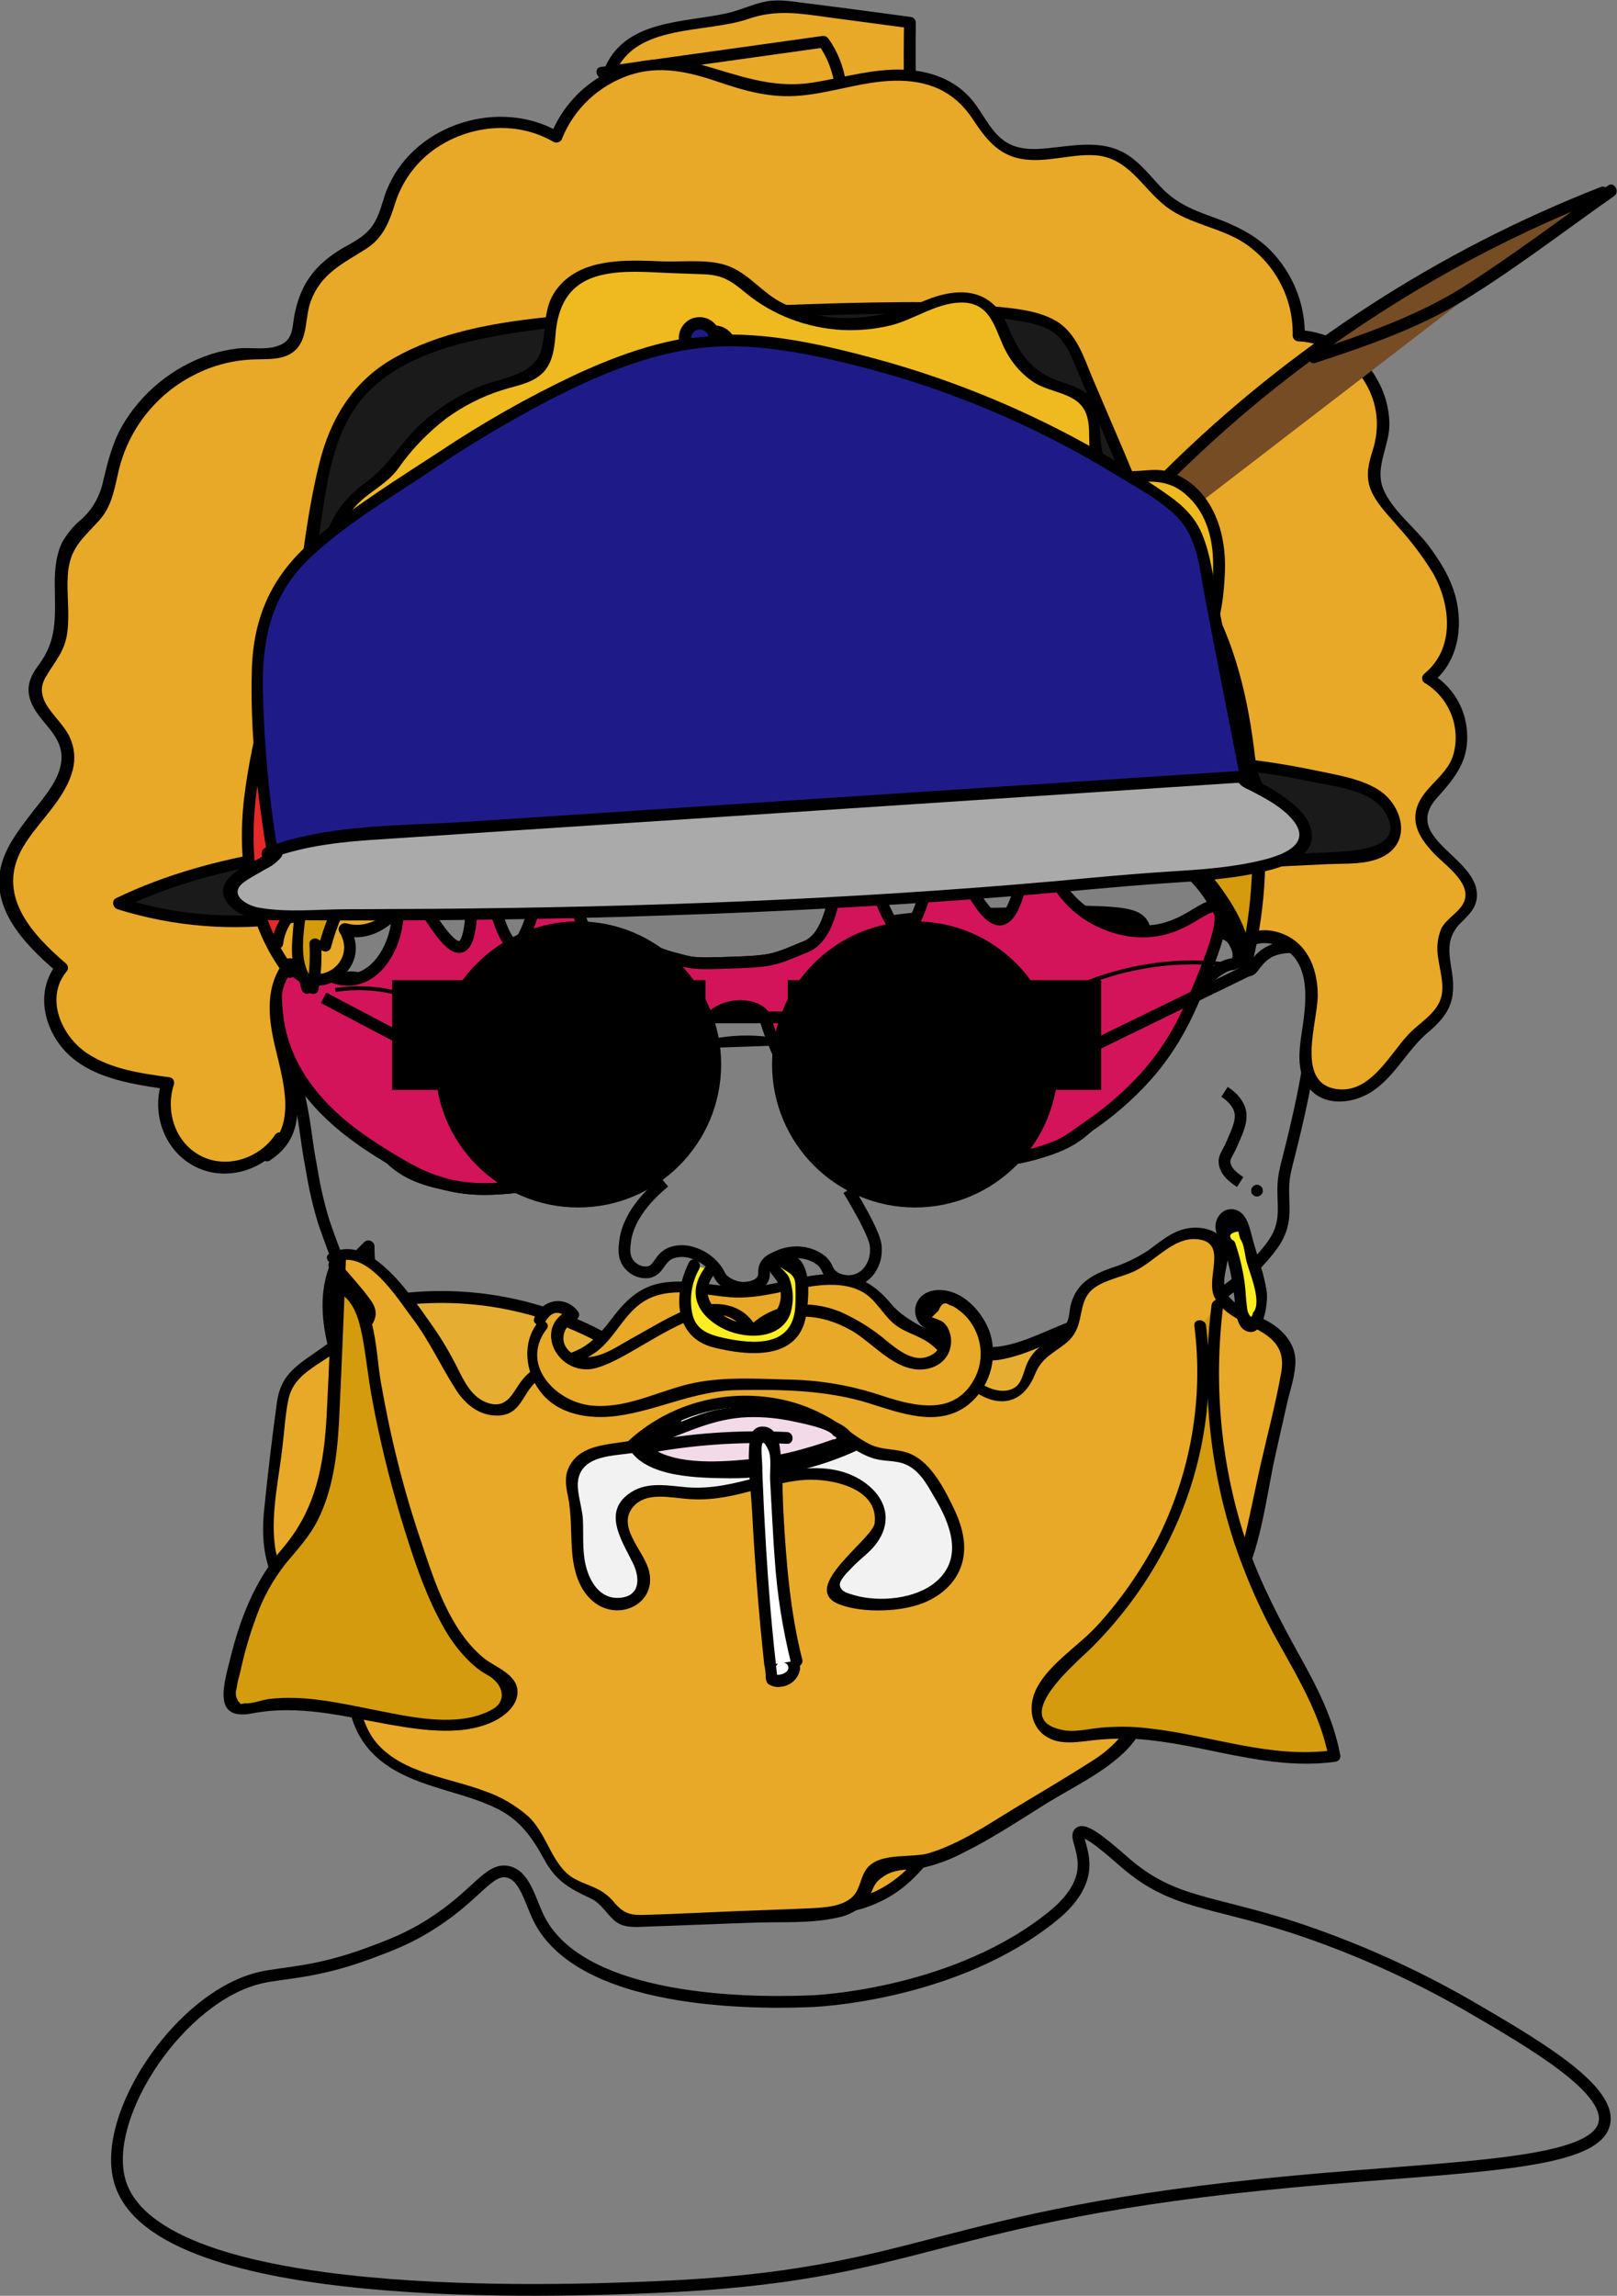 <?xml version="1.0" encoding="utf-8"?>
<!-- Generator: Adobe Illustrator 23.0.1, SVG Export Plug-In . SVG Version: 6.00 Build 0)  -->
<svg version="1.1" id="Calque_1" xmlns="http://www.w3.org/2000/svg" xmlns:xlink="http://www.w3.org/1999/xlink" x="0px" y="0px"
	 viewBox="0 0 412.8 585.8" style="enable-background:new 0 0 412.8 585.8;" xml:space="preserve">
<rect x="0" y="0" width="412.8" height="585.8" fill="#808080" stroke="none"/>
<style type="text/css">
	.st0{display:none;}
	.st1{display:inline;fill:none;stroke:#000000;stroke-width:3;stroke-miterlimit:10;}
	.st2{fill:none;stroke:#000000;stroke-width:3;stroke-miterlimit:10;}
	.st3{stroke:#000000;stroke-width:3;stroke-miterlimit:10;}
	.st4{fill:#D4145A;stroke:#000000;stroke-width:3;stroke-miterlimit:10;}
	.st5{fill:#E5AE33;}
	.st6{fill:#E8A828;}
	.st7{stroke:#000000;stroke-width:0.75;stroke-miterlimit:10;}
	.st8{fill:none;stroke:#000000;stroke-miterlimit:10;}
	.st9{fill:#F2F2F2;}
	.st10{fill:#F2DAE9;}
	.st11{fill:#FFFFFF;}
	.st12{fill:#1A1A1A;}
	.st13{fill:#754C24;}
	.st14{fill:#FCEE21;}
	.st15{fill:#EFB920;}
	.st16{fill:#D39B0D;}
	.st17{fill:#E52929;}
	.st18{fill:#AAAAAA;}
	.st19{fill:#1E1B89;}
</style>
<title>Fichier 33</title>
<g>
	<g id="entier_face" class="st0">
		<path class="st1" d="M147.6,372.6c2.2-2.3,5-0.7,11-2c6.7-1.5,6.4-4.2,15-8c4.2-1.9,10.9-4.9,19-4c1.4,0.2,0.4,0.1,11,3
			c10.3,2.8,11,2.7,13,4c4.7,3.1,4.9,6.2,9,7c3.3,0.7,4.3-1,7,0c2.3,0.9,2.8,2.7,6,8c4.6,7.6,5.7,7.4,6,10c0.4,3.6-1.3,6.5-4,11
			c-3.1,5.1-5.1,8.4-9,10c-6.7,2.7-15.6-0.8-16-4c-0.2-1.6,1.9-2.1,5-6c1.9-2.4,6-7.5,5-12c-1.2-5.5-9.2-7.9-13-9
			c-4.9-1.4-10-1.7-15-1c-5.5,0.6-5.9,1.8-11,2c-5.5,0.3-6-1-12-1c-5.8,0-9.9,0-13,3s-4.5,8-3,12c1.9,5.2,7.7,5.2,8,9
			c0.2,3.1-3.4,6.8-7,7c-4.6,0.3-7.8-4.9-9-7c-2.3-3.9-1.7-6-3-18C146.6,376.9,145.8,374.6,147.6,372.6z"/>
		<path class="st1" d="M162.6,369.6c1.2,1.2,2.5,2.2,4,3c2.8,1.5,5.8,2.5,9,3c2.3,0.5,4.6,0.8,7,1c10.8,1.3,21.8,0,32-4
			c2.8-1,5.2-2.1,7-3"/>
		<path class="st1" d="M174.6,364.6c1.3,0.5,2.6,0.8,4,1c1.3,0.1,2.7,0.1,4,0c2.3-0.1,4-0.1,7,0c4.9,0.1,6.2,0.7,9,0
			c1-0.2,2-0.6,3-1"/>
		<path class="st1" d="M84.6,251.6c-1.4,2.6,1.9,7.1,1,10c-0.1,0.2-0.2,0.7,0,1c0.5,0.6,2-0.5,3,0c1.6,0.8,1,5,1,5c0-0.3,0-0.7,0-1
			c0.1,0,0.5,2.5,1,5c0,0,0.4,2,1,5c1,4.7,1.8,8.7,4,13c1.2,2.6,2.9,5,5,7c2.1,1.8,4.4,3.1,7,4c3.4,1.3,6.8,1.8,14,2
			c7.3,0.2,14.7-0.2,22-1c7.3-0.8,9.4-1.4,11-2c4.1-1.6,7.8-4,11-7c1.9-1.8,3.5-3.8,5-6c2.9-4,5.2-8.4,7-13c1.7-4,2.5-6.1,3-9
			s0.2-3.8,1-5c2.4-3.6,10.3-4.1,13-1c0.6,0.6,0.4,0.9,2,5c0,0,0.6,1.5,2,5c1.9,5.1,4.6,9.8,8,14c2.9,3.2,6.2,5.9,10,8
			c6.5,3.6,12.2,4.3,18,5c9.8,1.1,16.9-0.1,27-2c8-1.5,11.2-2.8,14-5c3-2.4,5.4-5.5,7-9c2.4-5,3.8-10.4,4-16c0.1-3.7-0.3-11.3,2-13
			c0.8-0.5,1.5-1.2,2-2c0.4-0.6,0.8-1.3,1-2c0.7-1.9,1-4,1-6c0-2.5,0-4-1-5c-0.6-0.5-1.3-0.9-2-1c-6.9-1.3-14-2-21-2
			c-5.3,0-3.8,0-7,0c-11.4,0.1-22.8,1.1-34,3c-8.6,1.5-12.8,2.2-17,4c-3.2,1.6-6.6,2.9-10,4c-2.9,0.9-5.9,1.6-9,2
			c-3.7,0.4-7.3,0.4-11,0c-8.4-0.8-13.1-2-19-3c-7.3-1.2-14.6-1.9-22-2c-7.3-0.3-14.7,0.1-22,1c-17.4,2.3-17.8,6.2-29,8
			C87.5,249.8,85.4,250.1,84.6,251.6z"/>
		<path class="st1" d="M291.6,248.6c2,0.5,4,0.5,6,0c2.4-0.6,3.4-1.6,5-1c1.3,0.5,1.4,1.5,3,2c1,0.4,2,0.4,3,0c1.7-0.7,1.5-2.3,3-3
			s2.9,0.8,4,0c1.3-0.9,1.4-4,0-6c-0.8-1-1.8-1.7-3-2c-4.2-1.6-7.7-1.1-15-1c-1.8,0-3.2,0-4,0"/>
		<path class="st1" d="M170.6,301.6c-1.4,0.9-2.8,1.9-4,3c-1.8,1.6-6.2,5.8-7,12c-0.2,1.8-0.5,4.2,1,6c1,1.2,2.4,1.9,4,2
			c3.1,0,3.5-3.7,7-5c4-1.5,9.8,1,12,5c0.5,0.9,0.8,1.9,1,3"/>
		<path class="st1" d="M194.6,326.6c-0.1-1.4,0.3-2.8,1-4c1.3-2,3.4-2.6,5-3c2-0.5,4-0.5,6,0c1.6,0.4,3,0.7,4,2c0.6,0.9,1,1.9,1,3"
			/>
		<path class="st1" d="M218.6,326.6c2-1.5,3.4-3.6,4-6c0.6-2.8-0.3-5-2-9c-1.3-3.2-3-6.2-5-9"/>
		<path class="st1" d="M200.6,242.6c5-7.8,10.5-11.3,14-13c2.6-1.2,3.1-1,21-4c8.8-1.4,11.8-2,17-2c8,0.1,11.9,1.5,13,2
			c3.8,1.6,7.2,4,10,7"/>
		<path class="st1" d="M172.6,243.6c-3.1-3.1-6.9-5.5-11-7c-2.7-0.9-4.6-1.2-15-2c-8.8-0.7-13.2-1-15-1c-8,0.1-12.8,0.2-18,3
			c-3.1,1.7-5.9,4.1-8,7"/>
		<path class="st1" d="M311.6,277.6c4.1,3.4,5,6.1,5,8c0.1,4.6-4.5,6.9-4,11c0.4,2.9,3,4.8,5,6"/>
		<path class="st1" d="M317.6,267.6c2.5-6.1,5.9-11.9,10-17c2.8-3.5,4.1-4.3,5-4c1.9,0.7,1.6,6.6,1,12"/>
		<path class="st1" d="M86.6,273.6c-0.7,3-0.7,6,0,9c1.1,4.4,3.2,4.9,4,9c0.6,2.7-0.2,3.2-1,11c-0.7,6.4-0.5,9-1,9s-1.6-2.7-4-16"/>
		<path class="st1" d="M96.6,258.6c-2,4.5-1.4,8.6-1,12c0.4,3.2,1.3,5.5,3,10c2.4,6.5,3.7,9.7,6,12c3.1,3.1,6.7,3.9,12,5
			c10.5,2.2,19,0.7,28-1c6.4-1.2,9.7-1.8,13-4c5.3-3.5,8.2-8.7,10-12c1.7-3.2,3-6.5,4-10c1.7-5.3,2.6-8.1,2-11c-0.8-3.1-2.5-5.9-5-8
			c-3.6-3.2-7.8-3.8-16-5c-4.6-0.6-9.3-0.9-14-1c-1.3,0-6.3-0.2-13,0c-5.9,0.2-8.9,0.3-12,1c-3.6,0.6-7,2-10,4
			C100.6,252.6,98.1,255.4,96.6,258.6z"/>
		<path class="st1" d="M203.6,252.6c1.4-2.7,3.7-4,8-6c6.6-3.1,9.9-4.6,15-6c8.8-2.3,17.9-3.3,27-3c6.1,0.2,12.2,1.2,18,3
			c2.8,0.9,5.1,1.8,7,4c2,2.4,2.4,5,3,9c0.5,4,0.5,8,0,12c-0.6,4.9-1,8.1-3,12c-1.8,3.7-4.5,6.8-8,9c-1.1,0.7-2.9,1.6-10,3
			c-4.3,1-8.6,1.7-13,2c-4.9,0.3-20.6,1.2-31-7c-2.2-1.8-4.2-3.8-6-6c-2-2.5-3.7-5.1-5-8c-1.6-3.1-2.7-6.5-3-10
			C202.4,258,202.2,255.3,203.6,252.6z"/>
	</g>
	<g id="face">
		<path class="st2" d="M70.6,255.6c0.9-2.1,2.7-3.6,5-4c3.4-0.3,5.6,3.7,7,3s0.3-5.3,0-7c-1.4-6.9-0.6-14-1-21
			c-0.5-10,0.8-17.8,2-25c1.3-7.9,3.5-20.7,11-35c6.8-13,14.8-20.8,22-28s17.5-17.1,34-25c6.6-3.1,15.9-7.5,29-9
			c13.5-1.5,27.2,0.2,40,5c4.6,1.8,2.8,1.6,21,10c9.4,4.4,12.7,5.7,19,9c7.7,4,11.9,6.2,17,10c4,3,11.2,8.3,17,17
			c2.7,4.1,5.2,11.8,10,27c7,22.1,5.2,20.4,8,26c1.7,3.4,4.4,8.1,5,15c0.2,2.6,0,3,0,9c0.1,8.1,0.2,14.6,2,15c1.4,0.3,2-3.2,6-5
			c2.4-1,5.8-1.4,8,0c2.7,1.7,3.2,5.6,3,13c-0.3,10.2-2,20.4-5,33c-2.2,9.4-3,10.7-3,15s0.6,7.1-1,11c-0.3,0.7-1.2,2.9-5,7
			c-2.7,3-5.7,5.7-9,8c-10.2,7.4-4,32.9-12,57c-3.4,10-8.9,19.2-16,27c-9.8,11.3-21.7,18.4-45,32c-9.3,5.5-14,8.2-16,9
			c-30,12.1-70-1.5-94-25c-4.6-4.5-17.3-17.2-24-37c-0.3-1-2.9-12-8-34c-0.8-3.5-4.1-17.7-8-28c-1.2-3.1-1.8-4.8-3-8
			c-2.3-6.1-3.4-9.2-4-11c-1.3-4.3-2.3-8.6-3-13c-1.6-8.3-1.3-9.7-3-18c-1.4-7-2-8-2-9c-0.1-0.4-0.2-0.7-0.3-1.1
			c-0.8-2.4-2.1-5.4-2.7-6.9C70.5,260.7,69.6,258.1,70.6,255.6z"/>
		<path class="st2" d="M216.6,303.6c1.7,2.8,3,5.2,4,7c2.7,5.2,3,6.7,3,8c0.1,2.2-0.6,4.3-2,6c-0.8,0.9-1.8,1.6-3,2
			c-2,0.6-4.3,0.3-6-1c-1.7-1.3-1.1-2.4-3-4c-1.4-1.1-3.2-1.8-5-2c-2.1-0.2-4.1,0.1-6,1c-1.4,0.6-2.3,1-3,2c-1,1.5-0.1,2.6-1,4
			c-1.3,2-4.5,2-5,2c-1.9-0.1-3.6-0.8-5-2c-1.1-1.1-0.8-1.5-2-3c-1.5-1.9-3.6-3.3-6-4c-1.6-0.5-3.4-0.5-5,0c-3.4,1.2-3.2,4.4-6,5
			c-1.9,0.3-3.8-0.5-5-2c-1.6-1.9-1.2-4.4-1-6c1-7.3,7.5-12.9,10-15"/>
		<path class="st2" d="M312.6,278.6c3.1,2,3.8,4.1,4,5c0.5,2.4-0.6,4.8-2,8c-1.3,3-2.1,3.5-2,5c0.2,2.3,2.3,3.9,4,5"/>
	</g>
	<g id="glasses">
		<path class="st3" d="M88.6,262.6c3.4,4.2,1.9,7.6,3,16c0.1,1,1.5,10.6,8,17c4.7,4.6,10.3,5.8,16,7c7.2,1.5,13.8,0.7,27-1
			c9.9-1.2,13.1-2.3,16-4c4.8-2.7,7.6-6.1,10-9c3.3-4,9.5-11.5,11-22c0.4-3.1,0.3-5.1,2-7c3.1-3.4,10.1-3.9,13-1
			c0.8,0.8,0.6,1.2,2,5c1.1,3.1,2.5,6.1,4,9c1.2,2.4,2.5,4.8,4,7c2,2.9,4.4,5.6,7,8c8.1,7.3,22.1,8.5,28,9c1.7,0.1,16.7,1.3,30-4
			c3-1.1,5.7-2.8,8-5c3-3,4.2-6.2,6-11s3-7.8,3-12c0.1-5.4-1.7-7.5,0-11c1.2-2.4,2.2-1.8,4-5c1.6-2.7,2.3-5.9,2-9
			c-0.2-1.9-0.3-2.9-1-4c-1.4-2-4-2.8-15-3c-6-0.1-8,0-8,0c-18.4,1-16.6,0.1-27,1c-11.4,1-18,1.6-25,4c-8,2.8-11,4-11,4
			c-4.2,1.7-5.3,2.3-8,3c-1,0.3-3.3,0.8-10,1c-5.7,0.2-8.6,0.3-11,0c-6.2-0.8-6.8-2.5-15-4c-2.6-0.5-5.3-0.8-8-1
			c-3.7-0.3-7.3-0.3-11,0c-16.6,1-16.1-0.2-25,1c-9.4,1.3-14.1,2-17,4c-2.1,1.5-5.4,4.6-9,4c-1.3-0.3-2.7-0.3-4,0
			c-1.2,0.2-2.3,1-3,2c-0.5,1-0.6,2.2,0,4C85.4,258.2,86.8,260.6,88.6,262.6z"/>
		<path class="st3" d="M96.6,258.6c-1.3,2.1-1.9,4.5-2,7c0,1.7,0.4,3.4,1,5c2.2,7,1.6,7.1,3,11s3.5,9.4,8,13c3.7,3,7.5,3.3,15,4
			c10.5,1,17.9-0.7,28-3c3.9-0.9,6.9-1.8,10-4c2.9-2.1,5.3-4.9,7-8c0.6-1,1.4-3,3-7c1.1-2.6,2.1-5.3,3-8c0.7-2.8,1.6-6,1-9
			c-1.1-6.2-7.6-9.7-10-11c-4.6-2.5-8.7-3.1-24-3c-21.7,0.1-27.5,1.2-33,4C103.8,251.1,99.3,253.8,96.6,258.6z"/>
		<path class="st3" d="M253.6,237.6c-6-0.2-12,0.1-18,1c-8.7,1.4-28.3,4.5-32,15c-0.7,1.9-1,4-1,6c0,4.5,1.5,7.9,3,11
			c1.3,2.9,3,5.6,5,8c6.9,8.3,16.1,11.1,19,12c7.2,2.1,12.8,1.6,20,1c9.5-0.8,15-3.1,17-4c5.8-2.6,8.3-5.3,9-6c2.3-2.6,4-5.7,5-9
			c1.4-4.4,1.3-7.8,1-14s-0.4-9.5-2-12c-2.6-4.1-6.9-5.6-11-7C266.4,238.9,262.6,237.8,253.6,237.6z"/>
		<path class="st2" d="M293.6,237.6c5.7-0.2,10.4-0.1,14,0c3.2,0.1,5.5,0.3,7,2s2.1,4.8,1,6c-0.6,0.6-1.2,0.2-3,1
			c-1.1,0.6-2.1,1.2-3,2c-2.5,1.8-2.5,2-3,2c-1.6,0.1-2.5-1.9-4-3s-4.7-1.8-11,1"/>
	</g>
	<g id="E.J">
		<path class="st4" d="M73.6,245.6c-4,2.1-3.5,11.7-2,18c4.3,17.8,21.1,27.8,28,32c4.3,2.6,9,5.5,16,7c7.2,1.5,13.8,0.7,27-1
			c9.9-1.2,13.1-2.3,16-4c4.8-2.7,7.6-6.1,10-9c3.3-4,9.5-11.5,11-22c0.4-3.1,0.3-5.1,2-7c3.1-3.4,10.1-3.9,13-1
			c0.8,0.8,0.6,1.2,2,5c1.1,3.1,2.5,6.1,4,9c1.2,2.4,2.5,4.8,4,7c2,2.9,4.4,5.6,7,8c8.1,7.3,22.1,8.5,28,9c1.7,0.1,16.7,1.3,30-4
			c3.2-1.3,5.8-3.5,8-5c5.5-3.7,10.6-8.1,15-13c7.7-8.7,11.1-17,14-24c2.6-6.5,6.9-16.9,4-19c-2.6-1.8-7.4,5.2-17,6
			c-8.9,0.8-16-4.2-17-5c-11.6-8.5-12.4-25.3-14-25c-0.9,0.2,0,4.9-1,12c-0.3,2.3-2,14.3-6,15c-4.9,0.9-11.4-15.5-12-17
			c-2.2-8.3-3.4-10.1-4-10c-1.1,0.2-0.4,6-2,14c-0.4,1.9-3.1,15.8-7,16c-5.5,0.3-10.3-26.5-14-26s-0.8,26-11,30l0,0
			c-4.2,1.7-5.3,2.3-8,3c-1,0.3-3.3,0.8-10,1c-5.7,0.2-8.6,0.3-11,0c-1-0.1-2.9-0.7-6.8-1.7c-5.1-1.4-5.8-1.7-8.2-2.3
			c-5-1.1-6.2-0.4-8-1c-8.7-2.7-7.8-24.8-11-25c-3.5-0.3-6.6,25.4-11.2,25.4c-4.4,0-7.7-23.7-9.8-23.4s0.5,22.8-4,24
			s-13.2-19.1-16-18c-1.8,0.7,2.1,9-2,18c-0.7,1.6-3.2,6.5-8,8C84,252,78,243.4,73.6,245.6z"/>
	</g>
	<g id="Calque_26">
		<path class="st5" d="M152.9,341.4c19.7-4.1,40.1-8.2,59.9-4.6c4.5,0.8,8.9,2,13.4,2.4c5,0.4,10.4-0.1,14.9,2c2.1,1,3.9,2.5,6,3.4
			c6.5,2.7,13.8-0.9,20.3-3.7c9.9-4.2,20.5-6.5,31.2-6.7c1.3-0.2,2.6,0.1,3.7,0.8c0.6,0.5,1.1,1.2,1.4,1.9
			c5.5,11.1,5.4,24.3,1.8,36.1s-10.6,22.5-18.4,32.3c-14.3,18-31.4,33.6-50.7,46.1c-5.1,3.3-10.4,6.5-16.4,8.2
			c-6.2,1.8-12.8,2-19.3,2c-21.4,0.1-43.9-1.9-61.8-13.2c-12.6-8-21.7-20-28.8-32.8c-5-9-9.2-18.5-12.6-28.3
			c-2.6-7.5-4.7-15.2-4.7-23.1c0-10.4,3.2-22.3-4-30.1c21.6-6.3,44.7-3.9,64.5,6.7"/>
		<path d="M153.3,342.9c18.7-3.9,38.1-8,57.2-4.9c7.6,1.2,14.8,2.5,22.4,3.1c8.1,0.6,13.6,7.1,22,5.9c7.9-1.2,15.1-5.9,22.8-8
			c4.5-1.3,9-2.2,13.6-2.6c2.1-0.4,4.2-0.5,6.2-0.4c4.3,0.5,5.5,3.3,6.7,7c5.5,17-0.5,34.8-9.7,49.3c-9,14.3-20.8,27.1-33.4,38.4
			c-6.3,5.7-13,10.9-20,15.8c-7,4.9-14.3,9.9-22.6,12.2c-8.5,2.3-17.8,1.9-26.6,1.6c-8.7-0.1-17.3-1-25.8-2.7
			c-16.6-3.4-31.1-11.1-42.3-24c-12.8-14.8-21.6-33.9-27-52.5c-2.8-9.5-2.6-18.3-2.1-28.1c0.4-7.2-0.2-14-5-19.7l-0.7,2.5
			c21.2-6.1,43.9-3.8,63.4,6.5c1.7,0.9,3.2-1.7,1.5-2.6c-20.2-10.7-43.7-13.2-65.7-6.8c-0.8,0.2-1.3,1.1-1,1.9
			c0.1,0.2,0.2,0.4,0.4,0.6c6.2,7.3,4,17.3,3.6,26c-0.4,9.2,1.7,17.9,4.7,26.5c5.7,16.6,13.5,33,24.8,46.5
			c11,13.2,25.5,21.7,42.2,25.5c16.1,3.7,34.8,5,51.2,2.6c16.8-2.5,31.9-15.2,44.5-25.9c13.7-11.4,25.8-24.7,36-39.4
			c9.5-13.9,16.4-30.4,14.1-47.5c-0.6-4.6-2.1-14.9-7.5-16.7c-3.5-1.2-8.4-0.1-11.9,0.4c-4.3,0.5-8.5,1.4-12.6,2.6
			c-10.5,3-21.4,11.6-32.2,5.8c-8.8-4.8-18.6-3.7-28.3-5.7c-21.5-4.4-42.8-0.5-64,3.9C150.7,340.4,151.5,343.3,153.3,342.9
			L153.3,342.9z"/>
	</g>
	<g id="Gros_bouc">
		<path class="st6" d="M149,399.9c0.2-5.6,1.9-11,3.6-16.4l1.3-3.9c1.1-3.6,2.3-7.2,4.5-10.3c2-2.6,4.5-4.9,7.3-6.6
			c9.2-6.1,20.1-9.3,31.1-9.1c5.7,0.1,11.7,1.2,16.3,4.7c4.3,3.3,7,8.3,9.5,13.1c3.8,7.4,7.7,14.8,9.9,22.8c1.7-2.3,6.3,0,5.4,2.8
			l4.6-13.5c1-2.8,1.9-5.7,1.6-8.7s-1.9-5.5-3.4-8.1c-4.3-7-8.7-14.3-15.4-19.1c-7.5-5.4-16.9-7.1-25.9-8.7c-1.5-0.3-3-0.4-4.4-0.2
			c-2,0.4-3.7,1.8-5.7,2.2c-2.8,0.7-5.7-0.5-8.6-1c-5.3-0.9-10.7,0.8-15.4,3.3c-6.6,3.5-12.2,8.5-16.3,14.7
			c-7.8,11.5-9.8,25.9-11.2,39.7c-0.1,1.3-0.2,2.9,0.8,3.8c0.8,0.6,1.7,0.8,2.7,0.8l5.8,0.4"/>
		<path d="M150.5,399.9c0.3-5.8,2-11.2,3.8-16.6c1.6-4.9,2.8-10.2,6.2-14.2c6.8-8.2,19.1-12.5,29.4-13.7
			c10.9-1.2,21.4,0.6,27.8,10.2c5.8,8.9,10.4,18.7,13.4,28.9c0.2,0.8,1.1,1.3,1.9,1c0.2-0.1,0.5-0.2,0.6-0.4l2.8,1.7
			c-0.2,1.8,2.4,1.9,2.9,0.4c2.2-6.6,6.5-14.6,6.3-21.7c-0.2-6.3-5.1-12.4-8.5-17.4c-3.7-5.4-8-10.4-13.8-13.7
			c-6-3.5-12.8-5.1-19.6-6.3c-2.8-0.5-6-1.5-8.8-1c-0.8,0.2-1.5,0.4-2.2,0.6c-3.4,1.1-5.5,1.9-9,1.2c-6.6-1.4-13.4-0.4-19.2,2.9
			c-11.8,6.2-19.7,17.2-23.7,29.8c-2.4,7.6-3.5,15.5-4.4,23.4c-0.2,2.3-1,5.5,1,7.3c2.2,2.1,6.9,1.5,9.5,1.6c1.9,0.1,1.9-2.9,0-3
			c-2.8-0.2-5.1,0.4-6.8-1.9c-1.4-1.9-0.8-3.4-0.6-5.7c0.5-4,1-8.1,1.8-12.1c1.2-7,3.6-13.7,7-19.9c3.9-6.7,9.4-12.3,16.1-16.2
			c3.8-2.2,8.1-4,12.5-4.1c3.8-0.1,7.4,1.8,11.2,1.4s6.5-2.8,10.5-2.2c3.2,0.5,6.5,1.1,9.6,1.9c7.5,1.8,14.5,4.6,20,10.1
			c5.1,5.3,9.3,11.4,12.5,18.1c3.8,7.8-2.1,18.4-4.7,26l3,0.4c0.4-4.4-4.8-6.6-7.9-3.8l2.5,0.7c-1.9-6.1-4.3-12-7.2-17.6
			c-2.6-5.1-5-10.5-8.6-15c-7.2-9-19.3-10-30-8.6c-10.5,1.5-22.7,6.1-29.8,14.4c-3.3,3.9-4.8,8.8-6.3,13.5
			c-2.1,6.4-4.1,12.7-4.5,19.4C147.4,401.8,150.4,401.8,150.5,399.9L150.5,399.9z"/>
		<path class="st6" d="M140,411.2l14.6,0.1c1.8,0,3.7,0,5-1.2c1-1,1.3-2.4,2.3-3.5c3.4-3.6,11.2,1.2,13.9-2.9c0.7-1,0.8-2.5,1.8-3.3
			c1.6-1.3,4.2,0.2,6.1-0.5s2.2-3.1,2.6-5.1s1.9-4.2,3.8-3.8c1.6,0.4,2.1,2.4,2.7,3.9c1.8,4.6,6.5,7.3,10.9,9.6
			c1.7,1,3.5,1.7,5.4,1.9c1.5,0,3-0.2,4.5-0.5c4.8-0.6,9.6,0.9,14.5,1.5s10.4,0,13.4-3.9c1.6-2.1,3.3-5.4,5.8-4.4
			c1.1,0.6,1.8,1.6,2.2,2.7c7.8,18.9,8.6,39.9,2.3,59.2c-0.2,0.8-0.6,1.6-1.3,2.1c-0.8,0.4-1.8,0.5-2.7,0.5c-3.9,0.3-6.6,4-8.9,7.1
			c-5.3,7.1-12.3,13.5-20.9,15.4c-3.4,0.6-6.9,0.9-10.4,0.8l-10.6,0.1c-5.5,0.1-11.1,0.1-16.1-2.1c-6-2.6-10.3-8.2-16.3-10.8
			c-5.5-2.4-13.2-3.5-14.3-9.4c-0.4-2.1,0.3-4.4-0.4-6.4c-1.1-3.3-5.2-4.4-7.5-7c-5.1-5.7,0.2-15-2.3-22.2c-0.7-1.9-1.9-3.6-2.5-5.6
			c-1.3-3.9,0-8.2,1.3-12.1"/>
		<path d="M140,412.7l11,0.1c2.5,0,5.6,0.5,7.9-0.6c1.5-0.7,1.8-1.3,2.8-2.5c3.3-3.8,5.3-2.7,9.6-2.7c1.4,0.1,2.9-0.3,4.1-1
			c1.8-1.2,2.2-3.9,4.4-4.6c2-0.6,3.6,0.7,5.5-0.9c1.4-1.2,1.4-2.6,2.1-4.1c1.2-2.6,2.3-4.5,3.9-1c0.4,1,0.9,2,1.5,2.9
			c1.3,1.8,2.9,3.3,4.8,4.5c3.9,2.7,8.4,5.4,13.3,5.1c3.7-0.4,7.5-0.4,11.2,0.1c2.8,0.6,5.6,1,8.5,1.2c4.5,0.1,8.7-1.1,11.8-4.5
			c0.7-0.8,1.4-2.4,2.2-2.9c3.4-2.2,3.8,1.8,4.5,3.8c1,2.7,1.9,5.5,2.6,8.2c2,7.7,2.8,15.7,2.6,23.6c-0.2,6.8-1.2,13.5-3.1,20.1
			c-0.7,2.6-0.6,3.6-3.5,4.8c-0.9,0.4-1.9,0.3-2.8,0.7c-1.8,0.9-3.4,2.1-4.6,3.7c-3.7,4.2-6.7,8.8-11.1,12.3
			c-7,5.7-14.7,6.6-23.4,6.7c-6.5,0.1-13.4,0.8-19.9-0.5c-6.8-1.4-11.1-6.2-16.7-9.9c-4.6-3.1-12-3.6-15.8-7.6
			c-2.8-2.9-0.9-6.5-2.2-9.9c-0.8-1.9-2.2-3.1-3.9-4.3c-4-3.1-5.9-5.2-5.7-10.5c0.1-2.8,0.6-5.6,0.7-8.4c0-2.6-0.5-5.2-1.5-7.5
			c-1-2.4-2.2-4.1-2.2-6.8s0.9-5.6,1.8-8.3c0.6-1.8-2.3-2.6-2.9-0.8c-1,3.2-2.1,6.5-1.8,9.9s2.2,6,3.2,9.2
			c1.7,5.8-1.3,11.8,0.1,17.6c0.5,2.1,1.7,4.1,3.3,5.5c0.8,0.7,1.6,1.2,2.5,1.8c3.1,2.3,3.6,4.3,3.9,8c0.4,4.6,2.8,7.2,6.9,9.1
			c2.2,1,4.6,1.7,6.9,2.6c3.9,1.6,7.1,4.1,10.4,6.7c4.9,3.8,9.7,6.2,15.9,6.8c7.3,0.7,14.9,0.3,22.3,0c6.5-0.1,12.8-2.1,18.1-5.8
			c5.5-3.9,8.9-9.1,13.2-14c1.2-1.5,2.7-2.7,4.5-3.3c1.3-0.4,2.7,0,3.9-0.7c1.8-1,2.3-2.9,2.9-4.8c4.2-13.9,4.9-28.5,1.9-42.7
			c-0.7-3.7-1.7-7.3-2.9-10.8c-0.8-2.3-1.6-5.8-3.4-7.6c-3.2-3-6.1,0.1-8,2.6c-5.7,7.3-14.1,4.1-22,3.2c-3.6-0.4-7.6,1-11.2,0.3
			s-8.3-3.8-10.9-6.2s-4.6-12-9.9-8.3c-2,1.3-1.8,3.4-2.7,5.3c-2,4-5.1,1.5-7.9,3.7c-1.2,1-1.5,2.5-2.7,3.6c-1.6,1.4-2.9,1.2-5,1
			c-2.2-0.1-4.6-0.5-6.7,0.6c-0.9,0.5-1.6,1.2-2.2,2c-1.6,2.1-2.8,3.1-5.6,3.4c-4.7,0.6-9.9-0.1-14.6-0.1c-0.8,0-1.5,0.7-1.5,1.5
			S139.2,412.7,140,412.7L140,412.7z"/>
	</g>
	<g id="Rouflaquettes">
		<path class="st6" d="M300.9,326.1l7.2,3.4c0.7,0.2,1.4,0.8,1.8,1.4c0.2,0.7,0.2,1.5,0,2.2c-1.1,5.2-2.2,10.5-2.9,15.8
			c-1.6,11.5-1.3,23.3-3.8,34.6s-8.2,22.6-18,27.2c-0.5,0.3-1.1,0.4-1.8,0.3c-1-0.3-1.4-1.5-1.7-2.5c-1.5-5.3-2.7-10.7-3.5-16.2
			c-0.3-1.6-0.3-3.3,0-4.9c0.6-2.3,2.2-4,3.6-5.8c9.6-12.1,10.3-29.6,15.8-44.5c1.4-3.8,3.2-7.8,2.3-11.7"/>
		<path d="M300.1,327.4c1.9,0.9,5.8,1.9,7.2,3.4c1.6,1.7,0.7,3.5,0.3,5.5c-0.8,4.1-1.6,8.2-2.2,12.3c-1,7.4-1.3,14.9-2,22.3
			c-0.8,8-2,16.1-5.4,23.4c-1.6,3.5-11.2,19-15.2,13c-1.8-2.7-2.1-8.5-2.6-11.7c-1-5.8-0.7-8.4,2.9-13.2c3.7-5.2,6.5-10.9,8.3-17
			c2.1-6.7,3.4-13.5,5.3-20.3s5.7-13.1,4.7-20.1c-0.3-1.9-3.2-1.1-2.9,0.8c0.6,4.4-1.4,8.4-2.8,12.4c-1.2,3.5-2.2,7.2-3.1,10.8
			c-1.7,6.7-3.1,13.5-5.6,20c-1.2,3.3-2.8,6.4-4.7,9.3c-1.6,2.4-4,4.6-5.1,7.3c-2.2,5.7,0.6,14.1,2.1,19.7c0.8,3.2,1.5,8,5.9,6.9
			c4.6-1.2,8.8-5.9,11.4-9.5c8.1-11.1,9.5-25.1,10.5-38.4c0.6-9.2,1.8-18.4,3.6-27.4c0.4-2,1.6-4.9,0.6-6.9
			c-1.4-2.9-6.9-4.1-9.5-5.3C299.9,324,298.3,326.6,300.1,327.4L300.1,327.4z"/>
		<path class="st6" d="M87.6,324.7l6.5-6.6c0,7.1,1.4,14.2,4.4,20.7c2.2,4.7,5.1,9,6.8,14s2.3,10.2,4.3,14.9
			c3.7,8.6,12.3,14.8,13,24.4c0.1,1.1,0.1,2.2,0,3.3c-0.5,5.8-2.8,11.3-6.7,15.7c-14.5-15.9-21.7-38.2-28.4-59.8
			c-2.8-8.8-5.5-18.7-2.1-27.2"/>
		<path d="M88.7,325.8l6.5-6.6l-2.6-1.1c0,8,1.9,15.8,5.3,23c2.2,4.5,4.9,8.8,6.5,13.7c1.2,3.8,1.8,7.9,3.1,11.6
			c2.4,6.5,7.3,11.4,10.7,17.3c5,8.6,2.8,18.9-3.4,26.3h2.2c-10.2-11.4-16.6-25.4-21.7-39.7c-2.5-7-4.8-14-6.9-21.1
			c-2.5-8.1-4.5-16.5-1.6-24.8c0.7-1.8-2.2-2.6-2.9-0.8c-2.7,7.6-1.5,15.4,0.6,23c2.3,8.2,5,16.4,7.9,24.5
			c5.3,14.8,11.9,29.2,22.4,41c0.6,0.6,1.5,0.6,2.1,0c4.8-5.7,7.8-13.2,7.1-20.8c-0.8-7.2-5.7-12.6-9.6-18.4
			c-5.1-7.4-5.4-16.2-9.1-24.2c-2.2-4.9-5.2-9.4-7-14.5c-1.8-5.2-2.7-10.7-2.7-16.2c0-0.8-0.7-1.5-1.6-1.5c-0.4,0-0.7,0.2-1,0.4
			l-6.5,6.6c-0.6,0.6-0.6,1.5,0,2.1C87.2,326.3,88.1,326.3,88.7,325.8L88.7,325.8L88.7,325.8z"/>
	</g>
	<g id="Lunette_rondes">
		<circle class="st3" cx="233.6" cy="271.6" r="35"/>
		<circle class="st3" cx="147.6" cy="271.6" r="35"/>
		<path class="st7" d="M203.6,266.6c-9.5-3-19.7-2.6-29,1"/>
		<path class="st8" d="M260.6,259.6c7.9-5.3,22.6-13.5,42-14c4.7-0.1,9.4,0.2,14,1"/>
		<path class="st8" d="M114.6,259.6c-5-3.6-10.9-6-17-7c-4-0.6-8-0.6-12,0"/>
	</g>
	<g id="top">
		<path class="st2" d="M66.6,504.6c5.7-1.3,13.9-1.2,27-6c5.7-2.1,10.9-4,17-8c11.2-7.2,14.2-14,19-13c4.4,0.9,5.7,7.4,8,12
			c11.7,23.2,60.9,21.4,70,21c0,0,34.1-1.3,59-20c3.2-2.4,9.5-7.2,10-14c0.3-4.6-2.2-8.1-1-9c1.7-1.3,8.7,5.2,12,8
			c11.8,10,20.9,9.3,42,16c15.6,5.1,30.7,11.8,45,20c16.5,9.6,36.6,21.2,35,30c-2,11-36.9,11.1-79,15c-94,8.7-94,24.2-164,27
			c-22.1,0.9-126.6,5.2-136-27C25.7,539.8,46,509.3,66.6,504.6z"/>
	</g>
	<g id="Calque_17">
		<path class="st6" d="M128,145.5c4.6,12,18.1,18.3,30.8,20.1s25.9,0.4,38.5,3.1c8.7,1.8,17.2,5.6,26.1,4.9c6-0.4,11.9-2.8,17.8-1.8
			c6.4,1,11.5,5.6,16.3,10l31.9,29.8c2.4,2.4,5.1,4.6,7.8,6.6c2.8,1.9,5.8,3.3,8.2,5.6c1.9,2.1,3.5,4.5,4.7,7.2l8,15.4
			c2.7-31.1-2.6-62.5-15.4-91c-1.7-3.8-4.2-8-8.3-8.5c-1.7-0.2-3.6,0.2-5-0.8c-1.8-1.3-1.6-4-2.1-6.2c-0.9-3.5-4-5.9-7-8
			c-15.8-10.9-32.6-20.3-50.1-28.2c-10.4-4.7-21.4-9-32.9-9.2c-4.7,0-9.4,0.4-14,1.3c-18.6,3.2-36.6,9.1-53.4,17.8
			c-4.3,2.2-8.8,4.9-10.9,9.3c-3.6,7.9,2.2,16.7,7.7,23.5c-4-1.2-7.3-4.1-9.1-7.8c-2.2,5.5-1.1,11.9,2.8,16.4
			c1.5,1.7,3.3,3.1,4.3,5.1c2.2,4.8-1.5,10-4.7,14.1c-9.7,12.1-17.3,25.7-24.9,39.3c-2.9,5.2-5.9,10.5-7.6,16.3
			c-2.3,7.9-2.6,17.6-9.3,22.4c-5.8-19.7-7.7-40.3-5.6-60.7c0.7-6.4,1.8-13,5.2-18.4c2.7-4.3,6.7-7.7,9.7-11.9
			c5.5-7.8,7-17.9,12.8-25.5c2-2.6,4.5-4.9,7.7-5.4s6.9,1.4,7.4,4.6l-1.1-5.5"/>
		<path d="M126.6,145.9c11.4,27.4,46.5,19.6,69.4,24c7.1,1.4,14,4.1,21.2,5c8.4,1,17-3.4,25.1-1.4s14.1,9.4,19.8,14.8l18.9,17.6
			c6.1,5.9,12.7,11.3,19.6,16.2c8.1,5.4,11.8,16.6,16.1,25c0.7,1.4,2.7,0.6,2.8-0.8c2-24-0.6-48.3-7.8-71.3
			c-1.7-5.4-3.7-10.8-5.9-16c-1.7-4-3.3-8.9-6.8-11.7c-1.3-1-2.7-1.6-4.2-2c-0.5-0.2-1.2,0.1-1.7-0.1c-5-1.9-3.5-2.6-4.4-5.8
			c-1-3.6-3.7-5.9-6.5-8.1c-10-7.4-21.1-13.7-32-19.6c-10.6-5.7-21.6-11.2-33-15c-22.4-7.5-46.2-1.4-67.6,6.6
			c-6.1,2.3-12.1,4.8-17.9,7.7c-4.4,2.2-9.3,4.5-12.3,8.6c-6.9,9.3,0.4,20.2,6.4,27.7l1.5-2.5c-3.5-1.2-6.5-3.8-8.2-7.1
			c-0.4-0.7-1.4-0.9-2.1-0.5c-0.3,0.2-0.5,0.5-0.6,0.8c-1.5,3.9-1.5,8.2-0.2,12.2c1.6,4.4,7.5,8,7.8,12.6c0.4,5.6-5.9,11.2-9,15.4
			c-3.5,4.8-6.8,9.8-9.9,14.9c-6,9.8-12.4,20-17,30.6c-3.7,8.7-2.9,20.9-10.8,27.2l2.5,0.7c-3.4-11.5-5.4-23.3-6.2-35.2
			c-0.7-11.4-0.8-23.9,2.3-35c2.9-10.5,12.3-16.8,16.8-26.5c2-4.3,3.5-8.9,5.7-13.2c1.2-2.6,2.9-5.1,4.9-7.2c2.8-2.8,9.2-5,10.8,0.6
			c0.2,0.8,1.1,1.2,1.9,1c0.8-0.2,1.2-1,1-1.8l-1.1-5.5c-0.4-1.9-3.3-1.1-2.9,0.8l1.1,5.5l2.9-0.8c-1-3.6-4.5-6-8.2-5.7
			c-4.6,0.2-8.1,3.9-10.5,7.5c-3.6,5.3-5.4,11.5-8.1,17.3c-3,6.5-7.8,11.1-12,16.7c-7.7,10.4-7.7,25.6-7.7,38
			c0.1,15,2.3,30,6.5,44.4c0.2,0.8,1.1,1.3,1.9,1c0.2-0.1,0.4-0.2,0.6-0.4c7.5-6.1,7.3-16.4,10.2-24.9c3.9-11.8,11.6-23.1,18.1-33.6
			c3.1-5.1,6.4-10.1,9.9-14.9c3.1-4.2,7.4-8.4,8.9-13.6c1-3.3,0.2-6.9-2.1-9.5c-4.7-5.5-7.8-10.3-5.2-17.8l-2.7,0.4
			c2.1,4,5.7,7.1,10,8.5c1.6,0.6,2.3-1.5,1.5-2.5c-3.5-4.4-7.3-9.3-8.2-15c-1.1-6.9,3.5-11.3,9.1-14.4c9.6-5.2,19.7-9.5,30.1-12.7
			c10.2-3.4,20.7-5.7,31.4-6.9c11.2-1.1,21.7,1.4,32,5.6c20.2,8.2,39.4,18.7,57.2,31.3c2,1.4,4.1,2.9,5.4,5s0.8,4.2,1.7,6.3
			c1.1,2.9,2.9,3.3,5.8,3.7c6.7,1,8.6,6.8,10.9,12.4c2.1,5,3.9,10,5.5,15.2c7.1,22.8,9.7,46.7,7.7,70.5l2.8-0.8
			c-3.6-7-6.7-15.1-11.6-21.3c-4.2-5.3-11.2-8-16.2-12.6c-12.3-11.3-24.1-23.4-36.8-34.3c-4.2-3.6-8.9-6.7-14.6-7.3
			c-8-0.8-15.6,2.8-23.7,1.6c-7.9-1.1-15.4-4.2-23.4-5.3c-7.4-1.1-14.9-1.1-22.4-1.4c-15.3-0.6-34.6-3.9-41.3-20
			C128.7,143.3,125.8,144.1,126.6,145.9L126.6,145.9z"/>
	</g>
	<g id="beard">
		<path class="st6" d="M85.6,320.4"/>
		<path d="M85.6,321.9c0.8,0,1.5-0.7,1.5-1.5s-0.7-1.5-1.5-1.5s-1.5,0.7-1.5,1.5S84.8,321.9,85.6,321.9z"/>
		<path class="st6" d="M85,320.9c5-3.3,11.2,1.8,15,6.5c5.2,6.4,10.5,12.8,14.3,20.1c1.9,3.6,3.5,7.5,6.6,10.1s8.4,3.2,10.9,0
			c0.7-1.2,1.4-2.4,1.9-3.6c3.4-5.9,11.9-6.1,17.4-10.1c4.9-3.5,7.3-9.9,12.4-13.1c7.9-5,18.2-0.8,27.5-1.2
			c5.6-0.2,10.9-2.1,16.4-2.9s11.7-0.4,15.8,3.3c2.3,2.1,3.8,5,6.2,6.9s5.7,2.6,8.4,4.4c4.1,2.7,6.2,7.4,9.6,11s9.5,5.8,12.9,2.3
			c2.3-2.3,2.3-6.2,4.5-8.7s5.8-3.1,7.7-5.7s1.4-6.6,3-9.6c2.6-5,9.5-5.5,14.5-8c4-2,7-5.5,11.1-7.2s10.1-0.3,10.8,4
			c0.4,2.6-1.3,5.1-1.3,7.8c-0.1,9,16.4,9.3,18.2,18.1c0.3,1.9,0.1,3.9-0.5,5.8c-3.2,14-6.3,28-9.5,42.1c-0.9,3.9-1.8,7.9-3.7,11.4
			c-3.7,6.7-10.8,10.9-15.4,17.1c-5.2,7-6.9,16.3-12.7,22.8c-3,3.3-6.8,5.7-10.6,8l-22.3,13.5c-7.5,4.5-15.4,9.2-24.1,9.5
			c-2.6,0.1-5.6-0.1-7.4,1.9c-1.3,1.4-1.4,3.5-2.2,5.2c-2.1,4.6-8.2,5.5-13.3,5.6l-44.3,1.7c-1.6,0.1-3.4,0.1-4.8-0.8
			s-1.9-2.4-3-3.6c-2.5-3-7-3.3-10.2-5.5c-4.2-2.9-5.6-8.5-8.6-12.7c-10-14.1-35.9-9.9-43.8-25.2c-1.8-3.4-2.3-7.3-3.5-11
			c-4.5-13-17.9-22-20.3-35.5c-0.8-4.6-0.3-9.2,0.3-13.9l2.8-23.3c0.1-2.1,0.6-4.1,1.6-5.9c1.1-1.6,2.6-3,4.3-4l13.5-9.3
			c1.5-1,3.2-2.4,3.1-4.3c-0.2-1.2-0.8-2.3-1.6-3.1l-7.6-9.1"/>
		<path d="M85.7,322.2c7.7-4,15.9,9.3,19.6,14.2c4.3,5.7,7.1,11.9,10.9,17.9c2.4,3.9,6.1,7,10.9,6.9c6-0.2,6.1-5.5,9.9-8.8
			c4.2-3.7,10.5-4.1,15-7.3c4.9-3.5,7.2-9.8,12.3-13c6.5-4.1,14.9-1.7,22-1.1c7.9,0.6,14.9-2.2,22.7-3c3.7-0.4,7.8-0.2,11.1,1.6
			s5,5.4,7.8,7.9c2.3,2.1,5.2,2.8,7.9,4.3c3.6,2,5.7,5.2,8.1,8.4c5.8,7.8,15.9,11.4,20.3,0.5c1.7-4.2,4.4-5.2,7.7-7.8
			c1.6-1.2,2.8-2.9,3.4-4.9c1.2-4,0.8-7.6,5-10c2.8-1.6,6-2.2,9-3.5c5.3-2.3,10.2-9,16.4-8.3c7.9,0.8,2,9.8,4.3,14.7
			c4.2,8.6,19.2,7.1,17.1,19.2c-1.4,7.9-3.5,15.8-5.3,23.7c-1.8,8-3.3,16.2-5.5,24.1s-7.8,12.6-13.4,18.2
			c-4.6,4.6-7.4,9.9-10.1,15.8c-3.2,7.1-6.8,12.8-13.5,17.1s-13.5,8.3-20.3,12.4c-6.9,4.2-13.9,9-21.7,11.4
			c-4.5,1.4-12.2-0.2-15.7,3.6c-2.1,2.3-1.8,5.8-4.3,7.9c-2.7,2.2-6.7,2.4-10.1,2.6c-8.3,0.4-16.7,0.6-25,1l-11.6,0.5l-5.8,0.2
			c-3.4,0.1-5.2-0.1-7.6-2.7c-1.2-1.5-2.6-2.8-4.3-3.7c-2.8-1.5-6-2.1-8.4-4.4c-4.1-4-5.3-10.2-9.6-14.3c-3.3-2.9-7.1-5.1-11.2-6.5
			c-9-3.4-20.9-4.5-27.5-12.2c-4.4-5.1-4.5-12.3-7.4-18.2c-2.8-5.6-6.9-10.4-10.6-15.4c-3.9-5.2-7.4-10.8-8.1-17.4
			c-0.9-8.1,1.1-16.6,2-24.6c0.5-4,0.7-8.1,1.5-12c1.1-5.6,5.8-7.9,10.2-10.9c3.5-2.4,11.7-5.9,12.1-10.9c0.1-1.6-0.7-2.9-1.6-4.1
			c-2.5-3.4-5.4-6.4-8-9.6c-1.2-1.5-3.3,0.6-2.1,2.1c1.5,1.8,3,3.6,4.5,5.3c2,2.4,3.4,3,2.6,6.3s-2.4,3.8-5.1,5.7l-6,4.2
			c-5.1,3.5-8.6,6-9.5,12.5c-1.2,8.6-2.2,17.2-3.1,25.8c-0.8,6.8-0.7,13.2,2.2,19.5c2.7,5.9,6.9,10.8,10.8,15.9
			c4.5,6,6.9,11.8,9.1,19c3.1,10.4,11.3,14.8,21.1,17.9c5.3,1.7,10.7,3,15.7,5.4c6.1,2.9,9.2,7.3,12.4,13.1
			c2.9,5.4,6.3,7.4,11.7,9.9c3.1,1.4,4.2,4.2,6.7,6.1c2.2,1.6,5.1,1.3,7.8,1.2c9-0.3,18-0.7,27-1c7.1-0.3,14.7,0.3,21.7-1.3
			c2.1-0.4,4.1-1.3,5.8-2.6c0.9-0.7,1.6-1.6,2.2-2.6c1.3-2.3,1.1-3.5,3.6-5.2c3.2-2.3,6.7-1.6,10.5-2.4c3.5-0.8,6.9-2.1,10.1-3.8
			c7.3-3.6,14.2-8.2,21.1-12.5c6.5-4,13.9-7.5,19.5-12.7c5-4.6,7.4-10.8,10.2-16.8c3.3-7.1,7.9-11.8,13.4-17.2
			c11.3-11,12.2-28,15.5-42.7c0.9-4.1,1.9-8.3,2.8-12.4c0.8-3.6,2.3-7.7,2.2-11.4s-2.5-6.8-5.5-8.9c-3.6-2.5-8.7-3.8-11.5-7.3
			c-3.6-4.6,2.6-10.6-1.9-15.1c-2.8-2.8-7.5-3-11-1.6c-2.8,1.1-5.1,3.1-7.6,4.9c-3,2-6.2,3.5-9.7,4.6c-5,1.8-8.8,4-10.2,9.5
			c-0.3,1.4-0.3,3-0.9,4.3c-1.2,2.6-3.2,3.9-5.5,5.3c-2.1,1.2-3.7,3-4.7,5.2c-0.8,1.8-1.2,4.5-2.7,5.8c-2.2,1.9-5.6,1.2-7.9,0
			c-3.6-2-5.6-5.9-8.1-9c-4.4-5.5-11.5-6.6-16-12c-4-4.8-8.2-7.4-14.6-7.6c-8-0.2-15.4,3.4-23.4,3.3c-6.9,0-13.9-2.3-20.8-1
			c-5.8,1.1-9.3,4.8-12.7,9.3c-2.3,3-4.5,5.6-7.8,7.4c-2.9,1.5-6.1,2.3-9.1,3.7c-2.2,0.9-4.2,2.4-5.7,4.2c-2.5,3.1-3.7,7.6-8.8,6
			c-4.1-1.3-6.1-5.5-7.9-9.1c-1.8-3.6-3.8-7-6.1-10.3c-4.1-5.8-8.5-12.4-14.1-16.7c-3.7-2.9-7.8-4.3-12.2-2.1
			C82.4,320.5,84,323.1,85.7,322.2L85.7,322.2z"/>
	</g>
	<g id="mouth_beard">
		<path class="st9" d="M172.4,362.6c-2.2,5-8.5,6.5-13.9,7.2c-5.1,0.6-11.4,1.9-12.4,6.9c-0.5,2.1,0.3,4.3,0.7,6.4
			c0.9,4.3,0.4,8.8,0.8,13.1s1.7,9,5.2,11.7s9.5,2,11.2-2c2.8-6.5-7.3-13.1-5.2-19.9c1-3.3,4.6-5.1,8.1-5.4s6.8,0.5,10.3,0.7
			c8,0.4,15.8-2.9,23.7-4.4s17.3-0.7,22.2,5.7c1,1.3,1.7,2.8,1.9,4.5c0.6,7.2-9.7,10.4-11.8,17.3c-0.4,1-0.3,2.1,0.2,2.9
			c0.7,0.7,1.7,1.1,2.6,1.1c5.3,0.8,10.6,1.5,15.9,0.5s10.3-4.3,12.1-9.3c2.6-6.9-1.6-14.4-5.6-20.6c-1.7-2.6-3.5-5.3-6.3-6.5
			c-2.4-1-5.1-0.8-7.6-1.3c-4.2-1-7.6-4-11.1-6.5c-15.4-10.6-38.1-8.8-51.7,4c1.2,2.9,4.6,4.2,7.7,5c16.5,4,33.8,2.3,49.1-5"/>
		<path d="M171.1,361.8c-5.2,9.8-21.8,2.7-26.1,13.1c-0.9,2.2-0.5,4.6,0,6.9c0.9,4.5,0.7,8.9,1,13.4c0.3,5,1.6,10.6,5.9,13.8
			c6.7,4.9,16.3-0.3,13.6-8.8c-1.6-5-8.1-10.8-3.8-15.8c3-3.4,8.1-2.5,12.1-2.1c3.3,0.4,6.5,0.4,9.8-0.1c7.4-1,14.5-4.1,22-4.6
			c6.5-0.4,18.7,2,17.7,11c-0.4,4.1-19.4,16.5-9.2,20.7c5.2,2.1,13.5,2,18.8,0.6c5-1.2,9.8-4.3,12-9.1c2.4-5.3,1-10.9-1.4-15.9
			c-2.3-4.8-5.7-11.5-10.8-13.8c-3.4-1.6-7.3-0.9-10.7-2.6s-6.4-4.4-9.7-6.4c-5.2-3.1-11.1-5.1-17.1-5.7
			c-12.6-1.4-25.2,2.6-34.6,11.1c-0.5,0.5-0.6,1.2-0.2,1.8c4.3,7.9,18.4,7.8,26.1,7.9c11.3,0,22.4-2.5,32.7-7.3
			c1.8-0.8,0.2-3.4-1.5-2.6c-8.7,4-18.1,6.3-27.7,6.8c-4.5,0.2-9,0-13.4-0.7c-4.5-0.6-11.2-1.2-13.6-5.6l-0.2,1.8
			c8.5-7.6,19.7-11.4,31.1-10.4c5.3,0.4,10.5,1.9,15.2,4.4c4.6,2.5,8.4,6.7,13.5,8.4c2.5,0.9,5.2,0.6,7.6,1.3c4.1,1.2,6.2,5,8.2,8.5
			c4.2,6.9,7.8,15.9,0.3,22c-5.1,4.2-14.3,5.1-20.7,3.2c-1.2-0.4-3.3-0.7-3.6-2.5c-0.2-1.2,1.9-3.3,2.7-4.1c1.6-1.8,3.5-3.2,5.2-4.9
			c5.4-5.5,5.1-12.3-1.4-17.1c-7.9-5.8-18.5-3.8-27.3-1.5c-6,1.6-11.9,3.1-18.2,2.6c-4.8-0.4-9.9-1.5-14.2,1.2
			c-7.6,4.8-2.6,12.1,0.3,18c1.9,3.7,2.1,8.6-3.3,9c-5,0.4-7.7-4.1-8.7-8.4c-0.9-3.9-0.5-7.8-0.7-11.7c-0.2-3.4-2-7.8-1-10.9
			c1.9-6,10.6-5.1,15.6-6.3c4.4-1.1,8.2-3,10.4-7.1C174.6,361.6,172,360.1,171.1,361.8L171.1,361.8z"/>
	</g>
	<g id="mouth">
		<path class="st10" d="M166.5,367.1c2.8-0.9,5.3-2.2,8-3.4c11.6-4.9,24.7-4.9,36.4,0c1.8,0.7,3.4,1.7,4.8,2.9
			c0.2,0.2,0.5,0.6,0.3,0.9c-0.1,0.1-0.3,0.2-0.4,0.3c-14.3,5.3-30,8.3-44.9,4.9c-2.5-0.6-5-1.4-6.7-3.2c12.1-2.4,24.5-3.3,36.9-2.7
			"/>
		<path d="M166.9,368.6c7.6-2.7,14.2-6.2,22.4-6.9c4.1-0.3,8.2,0,12.3,0.8c1.8,0.4,10.2,1.9,11.1,3.8c1.1,0.5,1.1,0.9-0.1,1
			c-0.9,0.3-1.7,0.6-2.6,0.9c-1.8,0.6-3.5,1.1-5.3,1.6c-4.6,1.3-9.3,2.1-14,2.6c-7.6,0.7-19.5,1.5-25.6-3.9l-0.7,2.5
			c12-2.3,24.3-3.2,36.5-2.6c1.9,0.1,1.9-2.9,0-3c-12.5-0.6-25,0.3-37.3,2.7c-0.8,0.2-1.3,1.1-1,1.8c0.1,0.2,0.2,0.5,0.4,0.7
			c7.3,6.3,20.6,5.6,29.6,4.6c5.6-0.7,11.2-1.9,16.6-3.5c1.9-0.6,8.1-1.4,8.5-4.1c0.8-5.5-15.7-8.1-18.9-8.5
			c-5.2-0.6-10.5-0.4-15.6,0.6c-6,1.2-11.1,4.1-16.9,6.1C164.4,366.4,165.2,369.3,166.9,368.6L166.9,368.6z"/>
	</g>
	<g id="punk">
		<path class="st6" d="M152.3,143.2c-6.5-27.8-8.8-56.4-6.8-84.9l4.3,7.2l6.1-46.4c6.3,5.2,15.5,0.5,23.1-2.4
			c9.4-3.6,19.6-4.3,29.6-5c1.2-0.2,2.4-0.1,3.5,0.4c3.6,1.9,2.1,8.9,6,10c2.9,0.9,6.7-2.7,8.8-0.4c0.5,0.7,0.8,1.6,0.9,2.4
			c6,44.4,2.8,89.4-0.6,134.1c1.1-1.4-1.1-3.3-2.8-3s-3.1,1.6-4.8,2.3c-3.9,1.5-8.2-1.4-12.4-1.2c-3.1,0.1-5.9,2-8.9,2.8
			s-7.1,0-7.9-3c-0.4-1.5,0.1-3.2-0.6-4.6c-1.4-2.6-5.3-1.4-7.8,0.2l-16.7,10.3c-3.2-5.1-11.5-5.9-15.6-1.5
			c-1.1-6.9-1.5-13.8-1-20.8"/>
		<path d="M153.8,142.8c-6.4-27.7-8.7-56.2-6.8-84.5l-2.8,0.8l4.3,7.2c0.5,0.7,1.4,0.9,2.1,0.5c0.4-0.3,0.7-0.7,0.7-1.2l6.1-46.4
			l-2.3,1.3c6.2,4.4,13.4,2,19.9-0.5c8.5-3.3,17.4-5.4,26.5-6.2c4.7-0.4,10.2-2.1,11.9,3.5c0.6,2,1,4.3,2.8,5.6
			c2,1.4,3.6,0.4,5.8,0.4c4.1,0.1,4.5,3.3,4.9,6.7c0.3,2.3,0.5,4.5,0.7,6.8c4,40.4,1,81.1-2,121.5c-0.1,1.8,2.5,1.9,2.9,0.4
			c0.6-1.6,0-3.3-1.4-4.2c-2.1-1.4-3.9-0.3-6,0.5c-3.5,1.3-5.3,1.3-8.9,0.6c-1.2-0.3-2.4-0.5-3.6-0.7c-4.1-0.3-7.1,2-10.9,2.9
			c-4.4,1-5.2-1-6.2-4.7c-0.1-0.9-0.4-1.7-0.9-2.5c-1.1-1.4-2.8-2.2-4.6-1.9c-3.1,0.2-5.9,2.4-8.4,3.9l-13.4,8.2l2,0.5
			c-3.8-5.4-11.3-6.7-16.7-2.8c-0.4,0.3-0.9,0.7-1.3,1l2.5,0.7c-1-6.7-1.3-13.6-0.9-20.4c0.1-1.9-2.9-1.9-3,0
			c-0.4,7.1-0.1,14.2,1,21.2c0.2,1.2,1.8,1.4,2.5,0.7c3.5-3.4,9.2-3.3,12.6,0.2c0.3,0.3,0.6,0.6,0.8,1c0.4,0.7,1.3,0.9,2.1,0.5
			l10-6.2c1.8-1.1,7.4-5.9,9.6-5.4c3.2,0.8,2.7,4.2,4.1,6.3c1,1.3,2.4,2.3,4,2.6c5.8,1.4,10.4-3.6,16.2-2.6c2.7,0.5,5.3,1.7,8.2,1.3
			c0.7-0.1,1.4-0.3,2.1-0.5c0.1-0.1,6.2-3.2,5.5-1l2.9,0.4c2.5-33.7,5-67.4,3.5-101.2c-0.4-8.1-1-16.2-1.9-24.2
			c-0.4-3.5,0.3-12.1-4.4-13.3c-2.4-0.6-4.5,1.5-6.7,1.2c-2.8-0.4-2.8-4.4-3.6-6.4c-1.8-4.5-5.4-4.3-9.7-4c-8.1,0.6-16.2,1.3-24,3.7
			s-17.6,9.2-25.3,3.7c-1-0.7-2.1,0.3-2.2,1.3l-6.1,46.4l2.8-0.8l-4.3-7.2c-0.5-0.7-1.4-0.9-2.1-0.5c-0.4,0.3-0.7,0.7-0.7,1.2
			c-1.9,28.6,0.4,57.4,6.9,85.3C151.3,145.5,154.2,144.7,153.8,142.8L153.8,142.8z"/>
		<path class="st6" d="M238.3,121.7l-3.5-16.7c-0.6-2.3-0.8-4.7-0.5-7c0.5-1.8,1.1-3.6,1.9-5.3c1.8-5.1,1-10.7,0.3-16
			c-3.2-23.5-4.5-47.3-4.1-71l-28.6-3.8c-2.4-0.4-4.8-0.5-7.3-0.3c-2.4,0.5-4.8,1.3-7.1,2.2c-6.1,2-12.7,2-19,3.4s-12.7,5-14.8,11.1
			"/>
		<path d="M239.7,121.3c-1-4.9-2.1-9.9-3.1-14.8c-0.7-3.2-1.5-6.2-0.6-9.4c0.4-1.4,1.1-2.6,1.6-3.9c2.9-8.6,0-18.5-1-27.2
			c-2.2-20-3.1-40.1-2.8-60.2c0-0.8-0.7-1.5-1.5-1.5c-8.9-1.2-17.8-2.4-26.7-3.5c-3.2-0.4-6.4-1-9.6-0.5c-3.6,0.6-6.9,2.3-10.5,3.1
			C174.1,5.9,159.2,5,154.1,18c-0.7,1.8,2.2,2.6,2.9,0.8c5.1-12.9,23.3-10.2,34.1-14c7-2.4,13-1.4,20.2-0.4l21,2.8l-1.5-1.5
			c-0.4,20.8,0.6,41.5,3,62.2c0.6,4.7,1.4,9.5,1.8,14.2c0.4,5.3-1,9.2-2.4,14.2c-1.1,3.7-0.2,7.3,0.6,11c1,4.9,2.1,9.9,3.2,14.8
			C237.3,123.9,240.2,123.1,239.7,121.3L239.7,121.3z"/>
		<path class="st6" d="M153.8,18.6l56.5-7.9c7,8.8,4.2,21.5,5.9,32.6c1.4,9.4,6.2,17.9,10,26.6s6.6,18.5,3.9,27.7
			c-1.6,5.2-4.4,12,0.1,15.2"/>
		<path d="M154.1,20l56.5-7.9l-1.7-0.7c5.9,8,4.6,17.9,5.2,27.3c0.6,9.1,4,17.3,7.7,25.5c4.6,10,9.6,20.9,6.9,32.1
			c-1.4,5.7-5.1,12.8,0.2,17.5c1.4,1.3,3.6-0.8,2.1-2.1c-3.6-3.2-1.2-8.6,0-12.5c1.3-4.2,1.8-8.6,1.3-13c-1-9-4.9-17.1-8.6-25.2
			c-4.3-9-6.6-18.7-6.8-28.6c-0.2-7.9-0.6-15.9-5.4-22.5c-0.4-0.6-1-0.8-1.7-0.7l-56.5,7.9C151.5,17.4,152.3,20.3,154.1,20L154.1,20
			z"/>
	</g>
	<g id="Afro">
		<path class="st6" d="M71.5,290.3c-4.5,6.9-13.3,9.4-20.7,6c-7.2-3.8-10.6-12.4-7.9-20.1c-8.2-1.1-16.8-2.4-23.3-7.6
			s-9.4-15.7-3.9-21.8c-7.4-6.3-15.6-14.4-14.2-24c1.9-12.8,20.1-22.2,14.9-34.1c-2.2-5-8.6-8.9-7.4-14.2c0.6-2.5,2.7-4.3,4.1-6.4
			c6-9-1-22.8,5.6-31.3c1.9-2.4,4.6-4.1,6.4-6.5c2.4-3.3,2.8-7.6,3.7-11.5c3.8-16.2,19.7-28.7,36.3-28.7c3.3,0,7.2,0.2,9.4-2.2
			c1.7-1.9,1.8-4.8,2.1-7.3c1-6.4,4.8-12.1,10.4-15.5c2.7-1.6,5.8-2.7,8-5c2.8-2.9,3.5-7.1,4.9-10.9c6-15.7,27.6-23.1,41.9-14.2
			c4.3-11.7,17-19.6,29.4-18.5c8.8,0.8,16.9,5.6,25.6,6.6c8.4,0.9,16.7-1.9,25-3.2s17.9-0.8,23.8,5.2c3.9,3.9,5.8,9.7,10.4,12.6
			c8.2,5.1,19.5-1.8,28.5,1.9c5.8,2.4,9,8.7,14.1,12.5s11.6,4.7,17.2,7.6c9.7,5.1,15.7,15.3,15.4,26.2c13.3,0.2,24.4,14.7,21,27.6
			c-0.8,3-2.2,6-1.8,9.1c0.4,2.8,2.2,5.1,4,7.2c5.4,6.5,11.5,12.7,14.6,20.5s2.1,18.1-4.7,23.1c8.9,4.7,11.4,18.1,4.9,25.7
			c-2.4,2.8-5.9,5.1-6.6,8.8c-1.6,9.2,16.2,15,12.1,23.4c-1.1,2.3-3.7,3.6-5.2,5.8c-3.8,5.7,2.1,13.9-0.9,20.1
			c-1.3,2.7-4,4.3-6.2,6.3c-4.2,3.8-7,9-11.2,12.7s-11.3,5.5-15.3,1.5c-3.3-3.3-2.9-8.6-2.2-13.2c1-6.5,2.1-13.7-1.2-19.5
			s-12.8-8.1-16.3-2.4c0.3-7.2-0.6-16.4-7.5-18.8c-5.3-1.8-12.2,1.5-16.2-2.4c-4.5-4.4,0-12.4-2.6-18.1c-2.9-6.1-11.8-5.7-17.3-9.7
			c-2.1-1.5-3.7-3.7-5.4-5.7c-5.9-6.7-13.6-11.5-22.3-13.7c-16.7-4.2-37.1,1-49.4-11c-2.8-2.7-5.8-6.4-9.5-5.4
			c-2.1,0.6-3.5,2.5-5,4.1c-6.3,6.6-18.1,6.7-24.6,0.3c-5.2,10.8-15.7,18.1-27.7,19.2c-6.4,15-13.7,29.7-22,43.8
			c-4.2,7.1-11.2,15.1-19,12.4c2.7,3.7,2,8.9-1.7,11.6c-3.7,2.7-8.9,2-11.6-1.7c-0.3-0.4-0.5-0.7-0.7-1.1c-6,6.4-3.5,16.5-1.2,24.9
			s2.9,19.4-4.6,23.8"/>
		<path d="M70.2,289.6c-4.1,6.1-12.6,8.8-19.2,5.2c-6.4-3.5-8.8-11.4-6.6-18.1c0.2-0.8-0.2-1.6-1-1.8c-7.2-1-14.9-2-21.1-6.1
			c-6.5-4.3-10.9-13.9-5.4-20.8c0.6-0.6,0.6-1.5,0-2.1c-9-7.7-18.1-17.7-11-29.8c3.9-6.6,10.8-12.1,12.7-19.8
			c0.7-2.7,0.4-5.6-0.8-8.2c-2.3-5.1-9.8-9.2-6.1-15.4c2.4-4.1,4.9-6.5,5.5-11.5c0.6-4.8-0.2-9.5,0.1-14.3c0.4-7.1,3.8-9.4,8.1-14.2
			c3.2-3.6,3.8-8,4.9-12.6c2.5-10.6,9.6-19.6,19.4-24.5c4.9-2.5,10.2-3.8,15.6-3.9c3.7-0.1,8.1,0.2,10.7-3s1.9-8.2,3.4-12
			c2.7-7.1,8.3-9.5,14.2-13.3c4.3-2.8,5.8-6.9,7.3-11.6c1.7-5.4,5.1-10.1,9.7-13.5c8.9-6.4,21.1-7.7,30.7-2.1
			c0.7,0.4,1.7,0.1,2.1-0.6c0.1-0.1,0.1-0.2,0.1-0.3c3.1-7.6,9.3-13.4,17.1-16.1c7.7-2.6,15.1-0.9,22.5,1.6c7,2.4,13.7,4.3,21.2,3.6
			c8-0.7,15.8-3.6,23.9-3.8c8.7-0.2,15.4,2.6,20.2,9.9c3.1,4.7,6.3,8.9,12.1,10c6.2,1.2,12.5-1.2,18.7-0.9
			c8.9,0.4,12.3,8.4,18.6,13.2c6,4.5,13.8,5.2,20,9.3c7.8,5.3,12.4,14.1,12.2,23.5c0,0.8,0.7,1.5,1.5,1.5c8.9,0.4,16.7,7,19.2,15.5
			c1.2,4.1,1,8.4-0.3,12.4c-1,3.2-1.8,6.3-0.6,9.6c1.4,3.8,4.6,6.8,7.1,9.8c3.3,3.6,6.3,7.6,8.9,11.8c4.6,8.1,5.7,19.4-2.3,25.8
			c-0.6,0.6-0.6,1.6,0,2.1c0.1,0.1,0.2,0.2,0.3,0.2c6.2,3.8,9.2,11.3,7.2,18.3c-1.7,5.9-8.8,8.7-9.6,14.9c-0.6,4,2,7.4,4.6,10.2
			s9.4,7.3,7.9,12c-0.9,2.9-4.6,4.5-6,7.3c-0.9,2.3-1.2,4.7-0.8,7.1c0.4,3.3,1.6,6.8,0.9,10c-1,4.5-5.7,6.8-8.6,10
			c-4.9,5.3-9.9,15.4-18.7,13.7c-9.9-1.9-4.3-17.1-4.3-23.8c0-6.2-2.2-12.6-8.2-15.4c-4.7-2.2-10-1.6-13.1,2.7l2.8,0.8
			c0.2-5.4,0-11.6-3.2-16.2c-3.7-5.3-9.3-4.5-15-4.5c-11.9,0-4.9-12.3-8.2-19.1c-2.4-5-8-6.2-12.8-7.9c-7.5-2.7-11.2-9.9-17.4-14.6
			c-5.9-4.3-12.8-7.2-20-8.3c-14.3-2.4-32.3,1.2-44-9.3c-4.4-4-9.1-9.4-14.9-4.2c-3.4,3-5.9,5.9-10.6,6.7c-5.1,0.9-10.3-0.5-14.1-4
			c-0.6-0.6-1.6-0.6-2.1,0c-0.1,0.1-0.2,0.2-0.2,0.3c-5,10.3-15,17.3-26.4,18.4c-0.5,0-1,0.3-1.3,0.7c-4.7,11-9.8,21.8-15.5,32.3
			c-4.4,8.1-11.9,26.4-23.8,23.2c-0.8-0.2-1.6,0.3-1.9,1.1c-0.1,0.4-0.1,0.8,0.2,1.2c4.7,7.8-6.2,15.1-11.4,7.3
			c-0.4-0.7-1.4-0.9-2.1-0.5c-0.1,0.1-0.2,0.1-0.3,0.2c-5.3,6.4-4.5,14.5-2.7,22.1c1.9,8.2,6,20.7-2.8,26.5c-1.6,1-0.1,3.6,1.5,2.6
			c17.8-11.7-5.4-35.3,6.1-49l-2.4-0.3c7.2,10.9,23.4,1,16.6-10.3l-1.7,2.2c7.5,2,13.5-3,17.8-8.7c6.8-9,11.8-20,16.7-30.1
			c2.5-5.1,4.4-10.5,7.1-15.4c1.8-3.3,7.1-3,10.5-4.5c8-3.4,14.5-9.5,18.3-17.3l-2.4,0.3c4,3.7,9.3,5.5,14.7,5.1
			c6.3-0.4,9.2-3.6,13.8-7.3c5.4-4.4,9,2.1,12.8,5.1c2.4,1.8,5,3.3,7.8,4.3c6.1,2.3,12.8,2.7,19.3,3.1c7.5,0.4,15.1,0.5,22.3,2.6
			c8.1,2.4,15.2,7.1,20.6,13.5c4.5,5.2,8.3,7.1,14.6,9.3c4.1,1.5,7.7,3.5,8,8.3c0.2,3.4-0.7,6.7-0.2,10c1,6.7,6.7,7.8,12.5,7.5
			c5.4-0.2,9.9,0.7,11.9,6.4c1.3,3.6,1.3,7.6,1.2,11.4c-0.1,1.6,2,1.9,2.8,0.8c3-4,9-2.6,12.1,0.4c4,3.9,3.8,10.5,3.2,15.7
			c-0.6,6-3,13.6,1.5,18.7c3.6,4.1,9.7,3.8,14.3,1.5c6.9-3.5,10.2-11.3,16-16.1c5.3-4.5,7-8.1,6-15c-0.7-4.7-1.7-8.5,1.8-12.4
			c1.8-1.9,3.8-3.4,4.4-6.1c2.1-10.8-19.9-15.5-9.9-26.4c4.6-5.1,8.1-9.5,7.5-16.8c-0.4-6.1-3.9-11.7-9.2-14.8l0.3,2.4
			c6.6-5.2,8-14.1,6-21.9c-1.3-4.9-4-9.2-7-13.2c-3.4-4.5-9.4-9.1-11.5-14.4c-2.2-5.6,1.7-11,1.6-16.7c-0.1-4-1.2-7.9-3.2-11.3
			c-4-7.3-11.5-12-19.9-12.5l1.5,1.5c0.1-7.1-2.3-14-6.8-19.6c-4.5-5.7-10.5-8.5-17.2-10.9c-4.5-1.6-8.5-3.3-12-6.7
			c-2.7-2.7-5-5.8-8-8.1c-5.9-4.6-12.7-3.6-19.7-2.8c-4.1,0.5-8.8,1-12.5-1.3s-5.6-6.7-8.2-10.1c-4-5.2-9.8-7.7-16.2-8.3
			c-8.6-0.8-16.8,1.9-25.2,3.2c-10.7,1.6-19.1-2.1-29.1-4.8c-15.6-4.2-31.6,3.1-37.7,18.3l2.2-0.9c-14.9-8.7-36.3-2.3-43.5,13.7
			c-1.1,2.3-1.6,4.9-2.6,7.3c-1.5,3.9-4,5.8-7.5,7.7c-4.8,2.6-8.8,5.7-11.4,10.5c-1.2,2.3-2,4.8-2.5,7.3c-0.7,3.6-0.2,6.9-4.7,8.2
			c-3,0.9-6.6,0.2-9.7,0.5c-2.5,0.3-4.9,0.8-7.3,1.6c-9.5,3.2-17.4,9.7-22.4,18.3c-2.5,4.5-3.6,9.1-4.8,14.1
			c-0.8,3.7-2.7,7.1-5.5,9.6c-2,1.6-3.6,3.6-4.9,5.8c-1.9,3.9-2,8.4-1.9,12.6c0.1,7.1,0.4,12.6-4,18.6c-2.2,2.9-3.5,5.7-2.2,9.3
			c1.8,5.2,7.7,8.2,7.9,14.1c0.2,5.4-4.4,10.4-7.5,14.4c-2.8,3.7-5.8,7.4-7.4,11.9c-4.2,11.9,5.4,21.7,13.7,28.8v-2.1
			c-5,6.3-3.8,14.8,1,21c6.3,8,17.4,9.6,26.8,11l-1-1.9c-2.8,8.4,0.9,18.3,9.2,22c8,3.6,17.4,0.2,22.2-6.8
			C73.9,289.5,71.3,288,70.2,289.6L70.2,289.6z"/>
	</g>
	<g id="cigarette">
		<path class="st11" d="M196.7,424.9l0.4,3.6c2.4,1.2,5.8-0.6,5.7-3.2s-4.4-3.9-5.5-1.5"/>
		<path d="M195.2,424.9l0.3,2.7c-0.1,0.7,0.1,1.4,0.5,2c1,0.7,2.2,1,3.3,0.8c2.4-0.2,4.4-1.9,4.9-4.3c0.7-4.4-6.1-7.1-8.3-3
			c-0.9,1.7,1.7,3.2,2.6,1.5c0.5-1,2.4-0.4,2.7,0.5c0.5,1.7-2.2,2.6-3.4,2.1l0.7,1.3l-0.4-3.6C198,423.1,195,423,195.2,424.9
			L195.2,424.9z"/>
		<path class="st11" d="M196.6,424.8c-2.1-18.8-3.3-37.7-3.7-56.7c-0.1-0.7,0.1-1.4,0.4-2c0.8-1,2.5-0.7,3.4,0.3
			c0.7,1.1,1.1,2.4,1,3.7c1.2,18,1.2,36.2,5.8,53.6"/>
		<path d="M198.1,424.8c-1.1-9.7-1.9-19.5-2.5-29.3c-0.3-5.2-0.6-10.4-0.8-15.6c-0.1-2-0.2-3.9-0.2-5.9c0-1.3-1-9.6,1.6-3.9
			c0.8,1.8,0.3,5.5,0.4,7.5l0.3,5.6c0.3,5,0.5,9.9,0.9,14.9c0.6,8.8,2,17.5,4.1,26.1c0.5,1.9,3.4,1.1,2.9-0.8
			c-3.1-12.2-4.1-24.8-4.8-37.4c-0.3-5.6-0.1-11.6-1-17.2c-0.4-2.2-1.5-4.7-4.1-4.8c-2.3-0.1-3.3,1.6-3.5,3.6
			c-0.7,5.8,0.3,12.3,0.6,18.1c0.7,13.1,1.7,26.1,3.1,39C195.3,426.7,198.3,426.7,198.1,424.8L198.1,424.8z"/>
	</g>
	<g id="Chapeau_noir">
		<path class="st12" d="M74,234.1c-14.7,2.3-29.7,1-43.8-3.5c29.6-14.5,63.8-14.5,96.5-17.7c72.3-7,145.5-30.4,216-13.1
			c3.7,0.9,7.6,2,10.4,4.6s4.2,7.2,2.1,10.4s-6.7,3.8-10.6,4l-26.6,1.3"/>
		<path d="M73.6,232.6c-14.4,2.1-29.1,0.9-43-3.6l0.4,2.8c21.6-10.4,45.6-13.3,69.2-15.3c22.8-1.9,45.5-4.1,68.1-7.6
			c47.9-7.4,96.4-17.6,145.1-12.7c7.3,0.7,14.5,1.8,21.6,3.3c5.9,1.2,15,2.1,18.5,7.6c6.2,9.9-8.9,10.1-14.5,10.4l-21,1
			c-1.9,0.1-1.9,3.1,0,3l21-1c4.5-0.2,10.1,0.2,14.2-2c7.5-4,4.6-13.4-1.5-17.1c-4.6-2.8-10.6-3.7-15.8-4.8
			c-6.2-1.3-12.5-2.3-18.7-3c-13.5-1.5-27.1-2-40.7-1.5c-55.1,1.9-108.9,16-163.8,20.4c-28.3,2.3-57.2,4.2-83.1,16.7
			c-1.2,0.6-0.8,2.4,0.4,2.8c14.4,4.5,29.7,5.7,44.6,3.5C76.3,235.3,75.5,232.4,73.6,232.6L73.6,232.6z"/>
		<path class="st12" d="M68.1,218.9l12.4-86.4c1.7-11.6,3.7-24,11.7-32.8c5.2-5.6,12.3-9.1,19.7-11.6c15.7-5.3,32.5-6.3,49.1-7.1
			c19.1-0.9,38.3-1.7,57.5-2.2c14-0.4,28.2-0.6,42.1,1.8c3.7,0.6,7.5,1.6,10.3,4.1c2.4,2.1,3.6,5.1,4.9,8l46.7,111.8"/>
		<path d="M69.6,219.3c4.1-28.8,8.3-57.6,12.4-86.5c1.7-11.4,3.5-24,11.9-32.7c9.2-9.5,23.7-12.9,36.3-15
			c14.1-2.3,28.5-2.7,42.8-3.3s28.4-1.1,42.6-1.5s28.6-0.9,42.8,1.3c3.1,0.5,6.4,1,9.2,2.4c4.2,2.2,5.8,6.6,7.5,10.7l8.4,20.2
			c12.5,30,25,59.9,37.5,89.8c0.7,1.8,3.6,1,2.9-0.8c-12.2-29.3-24.5-58.7-36.7-88L278.7,96c-2-4.9-3.8-10.4-8.3-13.6
			c-4.9-3.3-11.7-3.7-17.4-4.3c-7.6-0.8-15.3-1.1-23-1c-15.7,0.1-31.5,0.8-47.2,1.4c-14.6,0.6-29.4,0.9-43.9,2.5
			c-13,1.4-26.8,3.8-38.4,10.4c-10.4,5.9-16.2,15.5-19,26.9c-3.8,15.3-5,31.5-7.3,47.1l-7.6,53.1C66.3,220.4,69.2,221.2,69.6,219.3
			L69.6,219.3z"/>
		<path class="st13" d="M273.1,153.8c1.6-6.2,5.7-11.3,9.9-16.1c34.3-39.2,77.6-69.6,126.2-88.5"/>
		<path d="M274.5,154.2c2.2-7.6,7.6-13.4,12.8-19.2c4.6-5.1,9.4-10.1,14.3-14.9c10.4-10.1,21.4-19.5,33.1-28.1
			c23-17,48.1-30.9,74.8-41.4c1.8-0.7,1-3.6-0.8-2.9c-41.5,16.2-79.3,40.7-111,72c-5.5,5.4-10.8,11.1-15.9,16.9
			c-4.4,5.1-8.4,10.2-10.3,16.8c-0.2,0.8,0.3,1.6,1.1,1.8C273.5,155.4,274.3,154.9,274.5,154.2L274.5,154.2z"/>
		<path class="st13" d="M411.3,48.6l-25.9,18.3c-5,3.7-10.2,7.1-15.6,10.2c-10.8,6.1-22.7,10.1-34.4,14"/>
		<path d="M410.6,47.3C398.4,55.9,386.4,65,373.9,73c-12,7.6-25.4,12.2-38.9,16.7c-1.8,0.6-1,3.5,0.8,2.9c13.1-4.3,26.2-8.8,38-16
			c13.2-8.1,25.6-17.7,38.3-26.6C413.6,48.9,412.1,46.3,410.6,47.3L410.6,47.3z"/>
	</g>
	<g id="boucle_d_oreille_droite">
		<path class="st14" d="M313.9,317.7c1.5,4.2,2.4,8.6,2.8,13c0.2,2.4,0.2,5,1.5,7.1c0.1,0.3,0.4,0.5,0.7,0.6c0.5,0,0.9-0.2,1.2-0.5
			c1.4-1.7,2.1-3.9,2-6.1c-0.1-2.2-0.6-4.4-1.3-6.5l-3.3-11.4c-0.5-1.7-1.4-3.7-3.1-3.8c-1.6-0.1-2.7,1.6-2.7,3.2
			c0.2,1.6,0.8,3,1.8,4.3"/>
		<path d="M312.4,318.1c1.5,4.8,2.5,9.8,2.9,14.8c0.2,2,0.5,5.6,2.6,6.6c4.7,2.4,5.8-7.1,5.5-9.7c-0.6-4.6-2.4-9.1-3.6-13.6
			c-0.7-2.4-1.2-6-3.8-7.3c-1.7-0.8-3.7-0.3-4.8,1.3c-1.9,2.6-0.4,5.6,1.1,8c1,1.6,3.6,0.1,2.6-1.5c-1.5-1.3-1-2.1,1.2-2.5l0.5,1.9
			c1,1.3,1.2,4,1.6,5.7c0.8,3,4.1,10.6,1.7,13.1c-0.3,1.5-0.7,1.4-1.4-0.3c-0.2-1.1-0.3-2.2-0.4-3.3c-0.1-1.4-0.2-2.8-0.4-4.3
			c-0.5-3.4-1.3-6.7-2.4-9.9C314.7,315.5,311.8,316.3,312.4,318.1L312.4,318.1z"/>
		<path class="st14" d="M320.9,303.8"/>
		<path d="M320.9,305.3c0.8,0,1.5-0.7,1.5-1.5s-0.7-1.5-1.5-1.5s-1.5,0.7-1.5,1.5S320,305.3,320.9,305.3z"/>
	</g>
	<g id="Moustache_italiano">
		<path class="st6" d="M138.4,338.5c-4.4,5.1-2.2,14.1,3.1,18.1s12.4,4.1,18.7,2.7s12.4-4.2,18.8-5.3c5-0.7,10-1,15-0.7h1.7
			c7.9,0.1,15.9,0.3,23.5,2.4c8.3,2.3,17.1,6.8,24.9,3.1c5.1-2.5,8.5-8.6,8.1-14.6s-4.7-11.5-10.1-13.1c-1.9-0.5-4.1-0.6-5.6,0.7
			s-1.8,4.3,0,5.4c0.9,0.3,1.7,0.6,2.6,0.7c2.9,1,3.4,5.6,1.3,8s-5.6,2.6-8.4,1.5s-5.2-3.2-7.6-5.1c-4.7-3.7-10.1-6.8-15.9-7.7
			s-12.1,0.8-16.2,5.4c-1.7-4.1-6.2-6.1-10.4-5.8s-8,2.4-11.7,4.4l-11.4,6.2c-2.7,1.5-5.4,2.9-8.4,3.2s-6.3-1.2-7.5-4.1
			c-1.4-3.2,0.5-7.4,3.7-8.3c-1.9-3.3-7.4-2.5-8.5,1.2"/>
		<path d="M137.1,337.7c-3.8,5.1-3,12.2,0.7,17.2c4.5,6.1,12.6,7.3,19.6,6.4c10.6-1.4,19.9-6.5,30.9-6.6c11.3-0.2,22.9,0,33.7,3.4
			c8,2.5,17.6,6.2,25.1,0.4c5.4-4.3,7.7-11.5,5.7-18.2c-1.8-5.6-7.4-11.7-13.9-11.1c-5.1,0.5-7,5.8-3.5,9.2c0.2,0.2,2.1,0.9,1.6,0.6
			c3.2,1.8,4.4,5.8-0.6,7.3c-3.6,1.1-7.5-2.1-10.1-4.2c-3.5-3-7.4-5.4-11.6-7.3c-8.2-3.4-17.4-2.5-23.8,4l2.4,0.3
			c-3.7-7.4-12.1-7.5-18.9-4.6c-4.6,2-8.9,4.7-13.3,7.1c-2.9,1.6-6.2,3.9-9.5,4.5c-1.7,0.3-4.1,0.3-5.6-0.8
			c-3.8-2.7-2.1-7.2,1.1-8.6c0.7-0.4,1-1.3,0.5-2c-3.2-4.3-9.2-3.3-11.2,1.6c-0.7,1.8,2.2,2.6,2.9,0.8c1.5-2.5,3.4-2.8,5.7-0.8
			l0.5-2.1c-9,3.8-4.2,15.5,4.6,15.2c10.6-0.5,32.8-24.2,40.6-8.7c0.4,0.7,1.4,0.9,2.1,0.5c0.1-0.1,0.2-0.1,0.3-0.2
			c6.7-6.9,16.3-6,24.1-1.6c5.3,3,10.2,9.3,16.6,10c3.9,0.4,7.9-1.5,8.8-5.5c0.4-1.6,0.2-3.3-0.5-4.8c-0.3-0.7-0.8-1.3-1.4-1.8
			c-0.2-0.2-3-1.4-2.9-1.1l1.8-1.8c0.7-1.8,1.6-2.3,2.8-1.4c0.8,0.2,1.5,0.6,2.1,1.1c1.6,1.1,3,2.6,4,4.4c2.4,4.2,2.5,9.4,0.1,13.6
			c-5.5,9.9-16.6,6.3-25.1,3.5c-7.3-2.3-14.9-3.5-22.6-3.6c-7.8-0.2-15.8-0.7-23.4,0.8c-8.6,1.7-16.8,6.5-25.8,5.9
			c-9.3-0.5-19.1-10.1-12.3-19.4C140.9,337.7,138.3,336.2,137.1,337.7L137.1,337.7z"/>
	</g>
	<g id="Piercing_nez">
		<path class="st14" d="M177.2,322.9c-2.2,3.9-2.9,8.5-1.9,12.9c0.3,1.9,1.3,3.6,2.8,4.9c1.1,0.7,2.2,1.2,3.5,1.5
			c2.5,0.7,5,1.2,7.6,1.5c2.5,0.5,5.1,0.5,7.7,0c2.5-0.5,4.8-2,6.2-4.2c0.9-1.8,1.4-3.7,1.4-5.7c0.2-2.5,0.1-5-0.1-7.5
			c-0.2-1.9-0.8-4.1-2.6-4.7c-1-0.2-2.1-0.2-3.1,0.2c-0.5,0.1-1.1,0.4-1.3,0.9c-0.2,0.8,0.6,1.4,1.3,1.8c2.1,1.7,2.2,4.8,2.1,7.5
			c0,1-0.1,2-0.5,3c-0.4,0.8-0.9,1.5-1.6,2c-2.3,1.8-5.2,2.7-8.1,2.4c-2.9-0.4-5.6-1.5-7.9-3.3c-1.9-1.4-3.6-3.2-3.9-5.6
			s1-4.7,2.6-6.5"/>
		<path d="M175.9,322.1c-4.1,8.1-3.9,19.1,6.2,21.7c8.8,2.2,21.8,3.5,23.7-8.2c0.6-3.7,1.2-10.1-1.1-13.5c-1.7-2.4-5.1-3-7.6-1.4
			c-3.3,2.4,1.3,5.2,1.9,7.5c1.8,6.3-3.9,10.7-9.7,9.4s-11.7-6.5-6.9-12.5c1.2-1.5-0.9-3.6-2.1-2.1c-4.9,6.2-2.9,12.1,3.9,15.8
			c5.3,2.9,14.8,3.4,17.5-3.4c1-3.1,0.9-6.5-0.3-9.5c-0.8-1.7-4.2-3.8-0.5-1.5c2.5,1.5,2.1,2.8,2.2,5.6c0,1.3,0,2.5-0.1,3.8
			c-0.9,10-10.7,9.2-18.2,7.6c-3.6-0.8-7-1.9-8-5.9c-0.9-4-0.3-8.2,1.7-11.7C179.4,321.9,176.8,320.4,175.9,322.1L175.9,322.1z"/>
	</g>
	<g id="Fraicheur">
		<path class="st15" d="M89.9,194.5c7.7,3,16.5,0.1,20.8-7c2.2-3.8,4.3-9.3,8.6-8.5c1.3,0.4,2.6,1,3.7,1.8
			c4.8,2.5,11.6-0.6,12.9-5.9c0.5-2,0.4-4.4,1.8-5.9c2.4-2.4,6.2-0.5,9.3,0.8s8.2,0.2,7.6-3c1.9,2.2-0.2,5.4-0.4,8.3
			c-0.2,3.2,2.2,6.2,5.1,7.7s6.3,1.7,9.5,1.9c10,0.7,21.3,1,28.8-5.7c2.7-2.4,4.6-5.6,7.4-7.8s7.1-3.3,9.9-1.1
			c2.6,2.1,3.5,6.7,6.9,7c3.6,0.4,5.6-4.6,9.2-5c1.2-0.1,2.3,0.2,3.4,0.7c8.5,3.3,15.9,9.2,21,16.7c1.6,2.4,3.9,5.4,6.7,4.6
			c2-0.6,3.1-2.9,5.1-3.5c1.5-0.4,3,0.2,4.5,0c5.8-0.8,4.7-11.4,10.3-13.3c3.4-1.2,7.3,1.8,10.7,0.6c5-1.8,4.2-10.7,9.2-12.3
			c1.3-0.4,2.7-0.2,3.9-0.8c1.5-0.8,2.2-2.6,2.6-4.2c0.7-2.5,1.3-5,1.8-7.6c1.2-6.9,1.4-14.2-1.3-20.6s-9.1-11.6-16.1-11.3
			c-3.7,0.2-8,1.7-10.8-0.7c-1.6-1.3-2.2-3.5-2.4-5.5c-0.5-4.6,0.3-10.1-3.1-13.3c-2.1-2-5.2-2.4-7.9-3.3c-4.7-1.6-8.6-5-10.8-9.5
			c-1.9-3.7-2.6-8.3-5.8-10.9c-2.8-2.3-6.9-2.5-10.5-1.6s-6.8,2.7-10.2,4c-14.1,5.2-30,2.3-41.3-7.6c-1.2-1.3-2.7-2.4-4.2-3.2
			c-1.6-0.6-3.3-0.9-5.1-0.8L166.3,68c-4.7-0.2-9.6-0.3-14.1,0.9s-8.9,4.2-10.6,8.6c-2.2,5.6-0.2,13-4.6,17c-2,1.8-4.7,2.3-7.2,3
			c-11.5,3.1-21.6,10.1-28.5,19.8c-0.9,1.4-2,2.8-3.1,4c-1.6,1.4-3.4,2.6-5.2,3.7c-7.2,5.3-10.7,14.2-9,22.9c0.5,1.9,1,3.9,1.2,5.9
			c0.7,9-8.8,15.6-10.4,24.5c-0.3,1-0.2,2,0.3,2.9c0.8,1.3,2.6,1.6,3.8,2.4c2.7,1.9,2.1,5.9,1.7,9.1s0.2,7.6,3.5,8.1l5.2-6.2"/>
		<path d="M89.5,196c6.7,2.5,14.1,1,19.4-3.8c2.9-2.7,3.9-6.4,6.3-9.4s5.1-1.4,8.1-0.3c1.5,0.6,3.2,0.8,4.8,0.6
			c2.9-0.3,5.5-1.8,7.4-4c3-3.7,1.2-10.8,8.5-8.9c3.1,0.8,5.5,2.4,8.8,1.3c2.2-0.8,3.6-2.3,3.5-4.7l-2.8,0.8c1.5,2.7-0.9,6-0.5,8.9
			c0.2,1.6,0.9,3.2,1.9,4.4c2.8,3.6,7.3,4.6,11.6,5.1c9.9,1,21.7,1.7,30.2-4.4c4.4-3.1,7.1-9.4,12.5-10.9c7-2.1,6.7,7,12.4,7.9
			c3,0.5,4.7-1.8,6.9-3.4c6.1-4.3,16.7,4.9,20.9,9.1c3,3.1,5.1,8,8.8,10.3c5,3.1,6.2-2.1,10.7-2.7c3-0.4,4.9,0.5,7.2-2.2
			c2.5-2.9,2.5-8.9,6-10.8c3.8-2.1,8.4,2.2,12.4-0.2c3.4-2,3.6-6.2,5.5-9.2c2.3-3.7,7.1-2.1,9.3-6.4c2.5-4.9,3.2-11.7,3.4-17.2
			c0.4-9.8-2.9-20.4-12.3-24.8c-4.7-2.2-8.3-0.6-13.2-0.9c-8.7-0.6-5-11.3-7.5-16.8c-1.9-3.9-5.4-4.8-9.2-6.1
			c-7.3-2.5-10.4-7.3-13.2-14.1c-4-9.6-12.3-10.2-21.2-6.5c-12.1,5-24.2,6.6-36.4,0.6c-4.8-2.4-8.2-7-13-9.1
			c-5-2.3-12.2-1.3-17.6-1.5c-9.5-0.4-22-1.1-27.8,8.3c-2.5,4.2-1.9,8.8-2.9,13.4c-1.6,7.8-10.6,7.8-16.7,10.5
			c-5.3,2.3-10.2,5.5-14.4,9.4c-5,4.6-8.2,10.7-13.8,14.7c-9,6.4-13.1,16.1-10.7,27c1.6,7.4-0.9,11.8-4.8,17.9
			c-2.1,3.3-6.5,9.7-4.4,13.9c0.8,1.6,2.2,1.8,3.5,2.8c3.5,2.7,2,6,1.9,9.5s0.9,7.2,4.7,8.5c0.5,0.2,1.1,0,1.5-0.4l5.2-6.2
			c1.2-1.5-0.9-3.6-2.1-2.1c-1.4,1.7-4,7.1-5.9,3.3c-0.9-1.8,0-4.8,0.1-6.7c0.2-3-0.2-6-2.8-7.9c-0.5-0.3-1.7-0.6-2.1-1.1
			c-2.2-2.2-0.8-5.2,0.3-7.3c0.9-1.9,2-3.6,3.2-5.4c2.3-3.6,4.9-7.4,5.6-11.8c0.6-4.1-1.2-7.8-1.5-11.8c-0.4-5.9,1.7-11.8,5.7-16.2
			c3.4-3.6,7.8-5.4,10.8-9.5c3.4-4.9,7.6-9.2,12.3-12.8c4.3-3.1,9-5.5,14-7.1c4-1.3,8.6-1.8,11.3-5.3c2.1-2.8,2.3-6.4,2.6-9.8
			c0.8-7.4,4-12.5,11.6-14.3c5.9-1.4,12.3-0.7,18.3-0.5c2.7,0.1,5.4,0.2,8.1,0.3c4.7,0.2,6.9,1.8,10.3,4.6c7,5.8,15.7,9.1,24.8,9.6
			c4.2,0.2,8.4-0.2,12.5-1.2c5.9-1.5,11.4-5.6,17.6-5.8c7.3-0.2,8.6,5.6,11,11c1.7,3.8,4.4,7.1,7.9,9.4c4.8,3,12,2.5,13.6,9
			c1.1,4.3-0.5,9.4,2.2,13.3c1.7,2.6,4.5,3.2,7.4,3.2c6.5-0.2,11.3-1.2,16.4,3.9c4.6,4.5,6.1,10.9,6.1,17.1c0,5.5-0.4,17.5-6.3,19.6
			c-2.8,1-4.4,1.4-6,4.2c-2.7,4.8-2.3,9.4-9.5,8.1c-2.9-0.5-5.5-1.2-8.1,0.7s-3.2,4.9-4.4,7.6c-0.6,1.4-1.3,3.5-2.8,4.3
			c-1.9,1-4.2-0.2-6.1,0.5c-2.9,1-3.5,4.5-7.6,2.2c-1.8-1-3.1-4-4.4-5.7c-3.4-4.3-7.5-8-12.2-10.8c-3.3-2-8.6-5.4-12.7-4.1
			c-1.8,0.6-2.7,2-4.2,3c-1.4,0.9-3.4,1.8-5.2,0.7c-1-0.6-1.7-2.5-2.4-3.5c-2.2-2.9-5.1-4.2-8.9-3.4c-4.8,1.1-7.6,5.2-10.8,8.6
			c-4.7,5-11.1,6.8-17.8,7.2c-5.9,0.3-13.4,0.6-18.9-1.5s-5.6-5.9-4.7-10.9c0.4-1.7,0.1-3.5-0.8-5c-0.4-0.7-1.4-0.9-2.1-0.5
			c-0.4,0.3-0.7,0.7-0.7,1.2c0.1,4.8-9.5-0.1-11.3-0.3c-1.9-0.3-3.8,0.2-5.1,1.5c-2.3,2.3-1.4,5.8-3,8.4c-1.6,2.4-4.2,3.8-7.1,3.8
			c-2.2-0.1-3.5-1.4-5.4-2.1c-5.2-1.8-7.9,1.8-10.3,5.9c-4.4,7.7-11.5,12.5-20.6,9.1C88.5,192.5,87.7,195.4,89.5,196L89.5,196z"/>
	</g>
	<g id="Mi-long">
		<path class="st16" d="M83.1,241.4c3.5-14.8,15.2-27.1,16.2-42.2c0.2-3.1-0.1-6.5,1.3-9.3c1-2,2.8-3.6,3.8-5.6
			c2.7-5.2-0.3-11.8,1.3-17.4c1.2-4.1,4.6-7.1,8.4-9c13-6.7,28.7-2.2,43.3-1.1c5.9,0.4,11.8,0.4,17.6,0.1
			c24.9-0.9,49.8-3.4,74.5-7.2c6.9-1.1,14.8-2,20.1,2.6c6.1,5.3,5.2,14.7,6.4,22.8c2.8,19.7,19.5,33.9,32,49.3
			c4.9,6.1,9.4,12.9,10.2,20.7c7-29.3,2.4-60.1-12.9-86c-3.9-6.4-8.2-12.6-12.9-18.5c-3.3-4.5-7-8.7-11-12.6
			c-10-9.4-23.1-14.8-36-19.4c-13.8-4.9-27.9-9.1-42.5-10c-9.4-0.5-18.8,0.3-28.1,1.2c-7.8,0.7-15.8,1.5-22.8,5
			c-6,3-10.9,7.8-16,12.2c-19.3,16.7-43.6,30.5-52.1,54.5c-3,8.4-3.7,17.5-4.4,26.4L76.1,239c-0.4,4.8-0.3,10.5,3.7,13.1
			c0.7-3.7,0.9-7.5,0.7-11.2"/>
		<path d="M84.5,241.7c2.7-10.3,8.7-19,12.8-28.8c1.9-4.4,3.1-9.1,3.5-13.8c0.2-3.6,0-6.8,2-10c1.2-2,2.9-3.6,3.7-5.9
			c1.7-5.2-0.8-10.8,0.8-16c2-6.6,9.8-9.7,15.9-10.9c11.7-2.2,23.6,1.2,35.3,1.9c13,0.9,26.3-0.3,39.3-1.2s25.6-2.3,38.4-4
			c10-1.3,28.9-7.9,35.2,3.6c2.5,4.6,2.4,10.3,2.9,15.4c0.5,5.1,1.7,10.1,3.7,14.8c4.1,9.6,11,17.8,17.9,25.6
			c8.5,9.7,19.2,19.6,21,33c0.2,1.5,2.6,1.4,2.9,0c6.9-28.8,2.6-59.1-11.8-85c-7.4-13.1-17.3-27.4-29.1-36.8
			c-11.1-8.8-24.8-13.9-38.1-18.4c-15.6-5.3-31.5-8.8-48.1-8.3c-8.2,0.3-16.4,1-24.5,2c-6.9,0.9-13.8,2.4-19.8,6.1
			s-10.9,8.7-16.2,13.2c-5.2,4.3-10.5,8.4-15.8,12.6c-10.2,8.1-20.4,16.6-27.6,27.6c-9.3,14.2-10.1,30.8-11.4,47.2L75,235.1
			c-0.5,6.2-1.7,13.7,3.8,18.1c0.8,0.6,2.3,0.6,2.5-0.7c0.7-3.8,0.9-7.7,0.7-11.6c-0.1-1.9-3.1-1.9-3,0c0.2,3.6,0,7.3-0.6,10.8
			l2.5-0.7c-5.5-4.4-3.1-13.9-2.6-19.9l2-25.5c1.1-14.6,1.5-29.6,9-42.6c6-10.5,15.1-18.7,24.4-26.3c9.5-7.7,19.1-15.2,28.4-23.2
			c5.9-5.1,12-8.8,19.7-10.5c7.3-1.6,14.9-2,22.3-2.6c15.2-1.2,30.5,0.3,45.2,4.4c13.5,3.8,27.3,8.5,39.4,15.6
			c12.8,7.6,21.8,19.4,30.1,31.4c18.8,27,25.3,60.7,17.9,92.7h2.9c-1.5-11.4-9.3-20.1-16.6-28.5c-7.7-8.7-16-17.3-21.2-27.8
			c-2.7-5.6-4.4-11.6-4.8-17.8c-0.4-4.5-0.6-9.3-2.3-13.6c-3.8-9.5-13.5-10.5-22.6-9.3c-28.9,3.7-57.7,7.9-86.9,7.8
			c-12.8,0-25.6-3.7-38.5-2.6c-8.5,0.7-19.8,4.3-22.5,13.6c-0.8,2.8-0.6,5.6-0.4,8.4c0.2,1.6,0.2,3.2,0.1,4.9
			c-0.3,3.4-2.1,5.2-3.8,7.9c-3.3,5.1-1.9,11.5-3.3,17.2c-3.2,12.8-12,23.3-15.3,36.2c-0.2,0.8,0.3,1.6,1.1,1.8
			C83.5,243,84.3,242.5,84.5,241.7L84.5,241.7z"/>
		<path class="st16" d="M310.8,333c-3.6,27.6,1.3,55.6,14.1,80.3c5.9,11.4,13.5,22.2,15.7,34.8c-20.2,3.2-40.6-8.2-60.9-5.6
			c-4.8,0.6-10.6,1.6-13.5-2.2c-2-2.5-1.6-6.2-0.1-9s4-4.9,6.4-7c9.4-8.2,17.3-18,23.4-28.9c9.4-17.4,13.2-37.4,10.7-57.1"/>
		<path d="M309.3,333c-2.6,20.3-0.6,40.9,5.7,60.4c3.1,9.2,7,18.1,11.8,26.5c5.1,9.1,10.4,18.2,12.4,28.6l1-1.9
			c-16,2.2-31.3-3.9-47-5.6c-3.9-0.5-7.9-0.5-11.9-0.2c-3.4,0.3-7.2,1.4-10.6,0.5c-13.2-3.1,4.9-17.7,8.3-21.2
			c21.5-21.7,32.6-51.3,28.9-81.8c-0.2-1.9-3.2-1.9-3,0c2.4,18.8-1,37.9-9.6,54.8c-4.2,7.9-9.3,15.3-15.4,21.9
			c-4.9,5.3-13.1,10.2-15.8,17c-1.8,4.7-0.4,10,4.6,11.9c2.6,1,5.6,0.7,8.3,0.4c4.3-0.6,8.6-0.8,12.9-0.6
			c17.3,1.1,33.6,8.3,51.2,5.8c0.8-0.2,1.3-1.1,1-1.9c-1.7-9-5.8-17-10.2-24.9c-5.1-9.2-10-18.5-13.5-28.5
			c-6.7-19.7-8.7-40.6-6.1-61.3C312.6,331.1,309.6,331.1,309.3,333z"/>
		<path class="st16" d="M86.6,321.6l-1.5,36.2c-0.5,11.7-1.2,24.1-8,33.6c-2,2.8-4.4,5.2-6.5,7.9c-7,9-9.6,20.6-12,31.8
			c-0.3,1.5-0.6,3.2,0.5,4.3c1.2,1.2,3.2,0.8,4.9,0.4c19.6-5,40.7,8.6,60,2.7c3.7-1.1,7.9-4.6,6.3-8.2c-0.8-1.7-2.7-2.6-4.3-3.6
			c-8.6-5-13.2-14.6-16.7-23.9c-7.2-19-12.2-38.8-14.9-59c-0.8-6.3-2.4-13.9-8.4-15.8"/>
		<path d="M85.1,321.6c-0.6,13.1-1,26.3-1.7,39.4c-0.7,12.8-2.7,24-11.2,34c-7,8.1-10.7,17.4-13.3,27.7c-1.6,6.6-5,16.5,5.4,14.5
			c12-2.3,23.2,0.7,34.9,2.8c8.6,1.5,19.9,3.3,28-1.4c2.5-1.5,5.1-4,4.9-7.2c-0.3-4.4-5.8-6-8.7-8.4c-8.6-7.2-12.4-19.2-15.8-29.4
			c-4.6-13.4-8-27.2-10.4-41.1c-1.5-8.8-1-22-10.8-26c-1.8-0.7-2.6,2.2-0.8,2.9c4.7,1.9,6,7.1,6.9,11.6c1,5.3,1.5,10.7,2.5,16
			c1.9,10.3,4.4,20.5,7.4,30.5c2.8,9.1,5.8,18.6,10.5,27.1c1.7,3.2,3.8,6.1,6.3,8.7c1.1,1.1,2.3,2.2,3.6,3.1c1,0.7,2.2,1.2,3.1,2
			c3,2.6,2.9,6-0.1,7.7c-8.9,5.1-21.9,1.8-31.2,0c-8.5-1.7-17.2-3.6-25.8-2.6c-1.8,0.2-4.5,1.3-6.2,1.1l-1.1,0.2
			c-1.2-1-1.6-2.6-1.1-4c0.2-1.4,0.5-2.7,0.9-4c1-4.8,2.4-9.6,4.1-14.2c1.7-4.9,4.3-9.5,7.5-13.6c2.9-3.5,6-6.8,8.1-10.9
			c4.5-8.8,5.3-19,5.7-28.7c0.6-12.6,1.1-25.2,1.6-37.8C88.2,319.6,85.2,319.6,85.1,321.6L85.1,321.6z"/>
	</g>
	<g id="lunette_ingenieur">
		<rect x="101.6" y="251.6" class="st3" width="77" height="25"/>
		<rect x="202.6" y="251.6" class="st3" width="77" height="25"/>
		<line class="st2" x1="101.6" y1="264.6" x2="82.6" y2="254.6"/>
		<line class="st2" x1="178.1" y1="259.6" x2="202.1" y2="259.6"/>
		<line class="st2" x1="279.6" y1="266.6" x2="318.6" y2="247.6"/>
	</g>
	<g id="Bonnet">
		<path class="st17" d="M70.8,240.8c0.1-5,4.3-8.9,8.2-12c27.2-21.1,61.4-31.9,95.8-34.8s68.9,2,102.4,9.8
			c15.4,3.6,31.1,8,43.6,17.7c-0.5-14.7-1-29.5-4.3-43.8s-9.4-28.3-19.8-38.7c-4.1-3.9-8.5-7.4-13.1-10.7
			c-25.3-18.6-53.2-36.9-84.6-37.9c-13.6-0.4-27.1,2.6-40.1,6.5c-32.9,9.9-65.8,27.9-80.9,58.8c-2.8,6-5.2,12.2-7.1,18.6
			c-3.9,12.2-7.3,24.8-7.6,37.6s2.8,26.1,10.8,36.2"/>
		<path d="M72.3,240.8c0.9-8.5,12-14.3,18.5-18.4c6.7-4.2,13.6-8,20.8-11.1c15.2-6.7,31.2-11.3,47.5-13.8c36-5.7,72.9-1.8,108.3,5.8
			c18.3,3.9,37.3,8.2,52.6,19.6c0.7,0.4,1.6,0.2,2-0.5c0.1-0.2,0.2-0.5,0.2-0.7c-1-29.2-2.7-62.4-25.1-84.2
			c-10.6-10.3-23.8-18.7-36.3-26.5s-25.6-14.6-39.8-18.5c-28.9-8-59.2-0.1-86,11.7c-23.7,10.4-46.2,26.6-58.1,50.2
			c-7.6,15.5-12.5,32.2-14.6,49.4c-1.8,15.8,0.6,32.3,10.4,45.1c1.2,1.5,3.8,0,2.6-1.5c-18.4-24.2-9.2-57.9,0.8-83.7
			c9.7-24.8,30-42.2,53.5-53.7c24.7-12.2,54.8-21.6,82.4-16.5s51.6,21.8,73.5,38.3c13.1,9.5,22.7,23.1,27.4,38.6
			c5.1,16.6,5.7,34.1,6.3,51.3l2.3-1.3c-14.2-10.6-31.6-15.1-48.6-18.9c-19.1-4.4-38.5-7.4-58.1-8.9c-35.9-2.5-72.6,1.6-105.5,16.5
			c-9,4-17.6,8.9-25.6,14.6c-6.2,4.4-13.5,9.1-14.4,17.3C69.1,242.7,72.1,242.6,72.3,240.8z"/>
		<path class="st17" d="M69.5,192.8c56.1-39.3,131.1-50.1,196-28.4"/>
		<path d="M70.2,194.1c56.2-39,129.9-49.7,194.8-28.2c1.8,0.6,2.6-2.3,0.8-2.9c-51.1-16.9-107.7-14.2-157.2,6.6
			c-14,5.9-27.4,13.3-39.9,21.9C67.2,192.6,68.7,195.2,70.2,194.1z"/>
		<path class="st17" d="M175.6,91.8c0.2-2,1.1-4,2.5-5.4c1.5-1.5,3.6-2,5.6-1.5c2,0.7,3.2,2.7,2.9,4.8c-3.3,0.9-6.7,1.4-10.1,1.5"/>
		<path d="M177,92.2c0.3-2.1,1-4.2,2.9-5.4s5.6-0.6,5.2,2.4l1-1c-3.2,0.8-6.5,1.3-9.7,1.4c-1.9,0.1-1.9,3.1,0,3
			c3.6-0.2,7.2-0.7,10.6-1.6c0.5-0.1,0.9-0.5,1-1.1c0.6-3.2-1.6-6.3-4.8-6.8c-0.5-0.1-1-0.1-1.5-0.1c-4.4,0.3-7,4.3-7.6,8.2
			C173.8,93.3,176.7,94.1,177,92.2z"/>
	</g>
	<g id="casquette">
		<path class="st18" d="M318.1,198.8"/>
		<path d="M318.1,200.3c0.8,0,1.5-0.7,1.5-1.5s-0.7-1.5-1.5-1.5s-1.5,0.7-1.5,1.5S317.2,200.3,318.1,200.3z"/>
		<path class="st18" d="M73.5,213.1c-4.1,0.8-0.6,3-3.9,5.6s-12.9,6.1-10.9,9.9c2.2,4.1,7.7,4.7,12.2,4.7
			c71.6,0.5,143.4-1.5,214.7-8.5c13.5-1.3,47.4-1.4,48-11c0.5-8.2-17.3-14.6-16-15"/>
		<path d="M73.1,211.6c-4.1,1.2-3.2,5.2-6.7,7.3c-2.9,1.7-7.5,3.4-9.1,6.8c-1.2,2.8,0.8,5.3,3,6.8c4.1,2.7,9.8,2.3,14.5,2.3
			c31.6,0.2,63.1-0.1,94.6-1.2c30.9-1,61.7-2.7,92.5-5.2c11.8-1,23.5-2.2,35.2-3c8.9-0.6,18-1.1,26.7-3.3c5.2-1.3,13-4.3,10.7-11.1
			c-1.1-3.4-4.2-5.8-6.9-7.8c-1.8-1.3-3.7-2.4-5.7-3.4c-1.1-0.5-2.2-1-3.2-1.7l-0.2,1.8l0.1-0.1c1.4-1.4-0.7-3.5-2.1-2.1l-0.1,0.1
			c-0.5,0.5-0.6,1.2-0.2,1.8c0.6,1.2,2.5,1.8,3.6,2.4c3.2,1.7,6.6,3.5,9.2,6.1c6.8,6.7-0.6,9.9-6.9,11.4c-7.8,1.9-15.8,2.4-23.8,2.9
			c-9.5,0.6-19,1.5-28.5,2.4c-53,4.7-106.3,6.7-159.5,7.1c-7.2,0-14.5,0.1-21.7,0.1c-7.3,0-15.3,0.9-22.5-0.4
			c-3.4-0.6-8-3.5-3.7-6.6c1.7-1.2,3.7-2.2,5.5-3.3c1.5-0.7,2.8-1.7,3.9-3c0.9-1.3,0.4-3.5,2.1-3.9C75.7,214,75,211.1,73.1,211.6
			L73.1,211.6z"/>
		<path class="st19" d="M69.5,218.1c-2.3-13.4-3.6-26.9-3.9-40.5c-0.2-8.2,0-16.8,3.4-24.2c4.5-9.9,13.8-16.5,22.6-22.6
			c18.5-12.8,37.1-25.6,57.5-34.8c10.4-4.7,21.5-8.4,32.9-9.1c8.8-0.5,17.6,0.7,26.2,2.5c31.5,6.4,61.5,19.1,88,37.4
			c2.6,1.6,5,3.7,6.9,6.1c2.7,3.6,3.6,8.3,4.5,12.8c3.4,17.5,6.8,34.9,10.2,52.4L98.1,212.6c-10.1,0.7-20.5,1.4-29.9,5.2"/>
		<path d="M71,217.8c-2.3-13.8-3.6-27.8-3.9-41.9c-0.2-13.1,2.3-24.4,12.1-33.6c8.8-8.3,19.7-14.8,29.8-21.5c10.3-7,21-13.4,32-19.1
			c11.8-6,24.3-11.3,37.6-12.9c13-1.5,26.2,1.1,38.8,4.2c23.7,5.8,46.4,15.3,67.2,28c5.5,3.4,12.4,6.9,16.7,11.8
			c4.6,5.3,5.1,13.5,6.4,20.1c2.9,15.2,5.9,30.4,8.9,45.6l1.5-1.9l-199.2,13.1c-16.8,1.1-35.1,0.5-51.1,6.6c-1.8,0.7-1,3.6,0.8,2.9
			c9.5-3.6,19.5-4.5,29.5-5.1l31.7-2.1l62.4-4.1l125.8-8.3c0.8,0,1.5-0.7,1.5-1.6c0-0.1,0-0.2,0-0.3l-8.7-44.6
			c-1.1-5.6-1.7-11.6-4-17s-6.5-8.4-11.1-11.5c-21.9-14.8-46.1-25.9-71.6-32.9c-12.9-3.5-26.6-6.7-40-6.3
			c-13,0.4-25.5,4.8-37.2,10.2c-12.1,5.7-23.7,12.3-34.8,19.7c-10.6,6.9-21.6,13.8-31.4,21.9c-10.8,8.8-16,19.6-16.4,33.5
			c-0.5,16,1.4,32.3,4,48C68.5,220.4,71.3,219.6,71,217.8L71,217.8z"/>
		<path class="st19" d="M174.9,86.4c-0.1-2.1,1.6-3.8,3.6-3.9c1.9-0.1,3.6,1.3,3.9,3.2"/>
		<path d="M176.4,86.4c0-1.3,1-2.3,2.2-2.3c1.2,0,2.2,0.8,2.3,2c0.4,1.9,3.3,1.1,2.9-0.8c-0.5-2.9-3.2-4.8-6.1-4.3
			c-2.6,0.4-4.5,2.8-4.4,5.4c0,0.8,0.7,1.5,1.5,1.5S176.4,87.3,176.4,86.4L176.4,86.4z"/>
	</g>
</g>
</svg>
